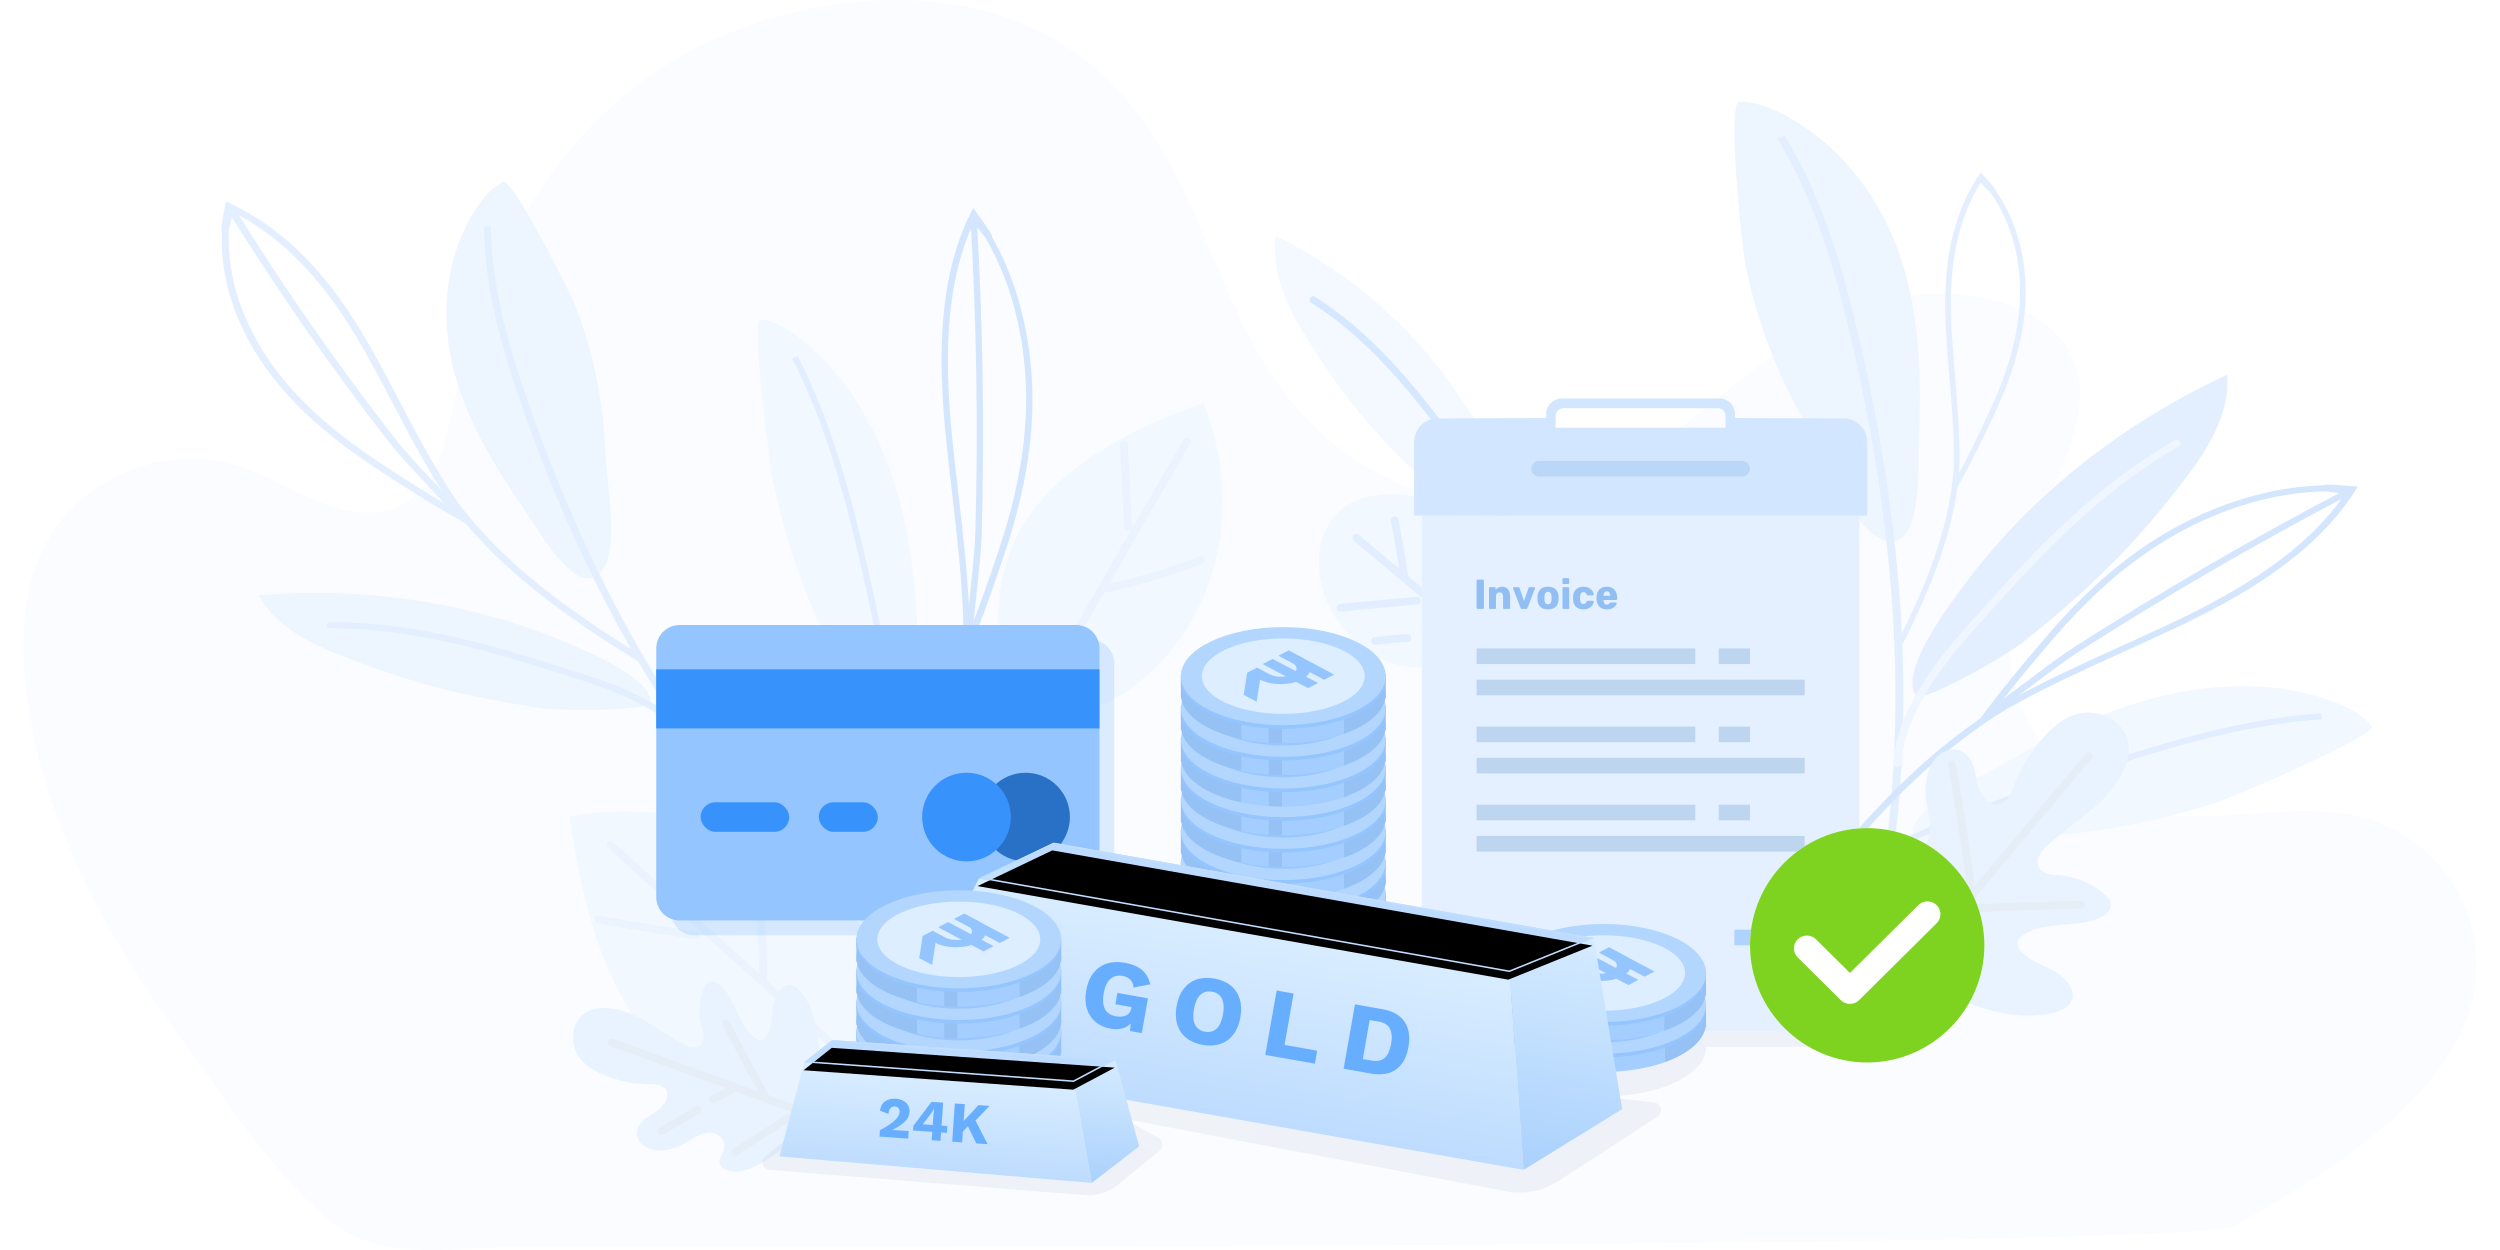 <svg xmlns="http://www.w3.org/2000/svg" xmlns:xlink="http://www.w3.org/1999/xlink" width="320" height="160" viewBox="0 0 320 160">
  <defs>
    <radialGradient id="ils_gold_purchase_success-a" cx="38.638%" cy="23.087%" r="62.436%" fx="38.638%" fy="23.087%" gradientTransform="matrix(0 1 -.18 0 .428 -.156)">
      <stop offset="0%" stop-color="#98C7FF"/>
      <stop offset="54.417%" stop-color="#153D6C"/>
      <stop offset="100%" stop-color="#083160"/>
    </radialGradient>
    <linearGradient id="ils_gold_purchase_success-b" x1="50%" x2="50%" y1=".295%" y2="99.705%">
      <stop offset="0%" stop-color="#D9EDFF"/>
      <stop offset="99.926%" stop-color="#BEDCFF"/>
    </linearGradient>
    <linearGradient id="ils_gold_purchase_success-c" x1="50%" x2="50%" y1=".298%" y2="100%">
      <stop offset="0%" stop-color="#D5EBFF"/>
      <stop offset="100%" stop-color="#AAD1FD"/>
    </linearGradient>
    <linearGradient id="ils_gold_purchase_success-d" x1="50%" x2="50%" y1="76.868%" y2="17.026%">
      <stop offset=".016%" stop-color="#C0E0FD"/>
      <stop offset="100%" stop-color="#BDDBFF"/>
    </linearGradient>
    <polygon id="ils_gold_purchase_success-e" points="16.013 0 86.224 0 76.37 6.159 7.391 6.159"/>
    <filter id="ils_gold_purchase_success-f" width="103.8%" height="148.7%" x="-1.9%" y="-24.4%" filterUnits="objectBoundingBox">
      <feGaussianBlur in="SourceAlpha" result="shadowBlurInner1" stdDeviation="1"/>
      <feOffset dy="1" in="shadowBlurInner1" result="shadowOffsetInner1"/>
      <feComposite in="shadowOffsetInner1" in2="SourceAlpha" k2="-1" k3="1" operator="arithmetic" result="shadowInnerInner1"/>
      <feColorMatrix in="shadowInnerInner1" values="0 0 0 0 1   0 0 0 0 0.971   0 0 0 0 0.829  0 0 0 0.401 0"/>
    </filter>
    <linearGradient id="ils_gold_purchase_success-g" x1="50%" x2="50%" y1=".295%" y2="99.705%">
      <stop offset="0%" stop-color="#D9EDFF"/>
      <stop offset="99.926%" stop-color="#BEDCFF"/>
    </linearGradient>
    <linearGradient id="ils_gold_purchase_success-h" x1="50%" x2="50%" y1=".298%" y2="100%">
      <stop offset="0%" stop-color="#D5EBFF"/>
      <stop offset="100%" stop-color="#AAD1FD"/>
    </linearGradient>
    <linearGradient id="ils_gold_purchase_success-i" x1="50%" x2="50%" y1="76.868%" y2="17.026%">
      <stop offset=".016%" stop-color="#C0E0FD"/>
      <stop offset="100%" stop-color="#BDDBFF"/>
    </linearGradient>
    <polygon id="ils_gold_purchase_success-j" points="6.159 0 42.475 0 37.378 3.186 2.758 3.112"/>
    <filter id="ils_gold_purchase_success-k" width="107.6%" height="194.2%" x="-3.8%" y="-47.1%" filterUnits="objectBoundingBox">
      <feGaussianBlur in="SourceAlpha" result="shadowBlurInner1" stdDeviation="1"/>
      <feOffset dy="1" in="shadowBlurInner1" result="shadowOffsetInner1"/>
      <feComposite in="shadowOffsetInner1" in2="SourceAlpha" k2="-1" k3="1" operator="arithmetic" result="shadowInnerInner1"/>
      <feColorMatrix in="shadowInnerInner1" values="0 0 0 0 1   0 0 0 0 0.971   0 0 0 0 0.829  0 0 0 0.401 0"/>
    </filter>
  </defs>
  <g fill="none" fill-rule="evenodd">
    <polygon points="320 0 0 0 0 160 320 160"/>
    <path fill="#FAFCFF" fill-rule="nonzero" d="M286.153,156.902 C280.95,159.878 90.791,159.571 67.26,159.571 C57.514,159.571 48.735,161.818 41.916,156.024 C34.806,149.981 29.24,141.241 23.994,134.105 C13.158,119.365 4.408,103.224 3.131,85.942 C2.643,79.315 3.379,72.336 7.75,66.699 C12.121,61.062 20.929,57.235 28.843,59.183 C36.369,61.035 43.236,67.604 50.428,65.035 C55.267,63.305 56.606,58.416 57.495,54.229 C60.823,38.533 66.944,22.412 81.089,11.242 C95.238,0.075 119.296,-4.277 135.257,5.191 C144.061,10.414 149.043,18.766 152.744,27.033 C156.446,35.301 159.286,43.952 165.225,51.33 C171.164,58.708 181.125,64.77 192.061,64.345 C201.662,63.969 209.868,58.811 216.749,53.427 C223.63,48.04 230.224,42.015 239.109,39.07 C247.994,36.121 260.087,37.533 264.496,44.385 C268.331,50.348 265.012,57.504 262.167,63.812 C258.858,71.155 256.218,78.978 257.634,86.701 C259.049,94.424 265.423,102.013 274.858,103.934 C283.484,105.69 292.814,102.55 301.407,104.406 C314.164,107.163 319.697,120.304 315.742,130.412 C311.788,140.521 301.225,147.975 290.6,154.272 C290.6,154.272 290.6,154.272 290.595,154.272 C288.897,155.284 287.458,156.155 286.153,156.902 Z"/>
    <g transform="translate(153 13)">
      <g fill-rule="nonzero" transform="translate(69)">
        <path fill="#EDF5FF" d="M0.649,-1.0658141e-14 C2.797,0.022 4.82,0.85 6.627,1.838 C14.246,6.001 19.134,13.134 21.481,20.588 C23.834,28.043 23.892,35.873 23.604,43.587 C23.488,46.766 24.196,58.674 18.558,55.888 C14.796,54.028 11.055,44.597 9.184,41.342 C5.485,34.911 2.865,28.025 1.419,20.968 C1.068,19.269 -1.043,-0.018 0.649,-1.0658141e-14 Z"/>
        <path fill="#E3EFFF" d="M30.064 61.022C38.306 50.178 49.765 41.131 63.073 34.965 63.429 39.334 61.208 43.569 58.457 47.271 51.939 56.036 45.83 62.158 37.011 69.152 34.502 71.142 23.944 77.058 23.231 76.043 20.978 72.836 27.973 63.768 30.064 61.022zM16.19 115.9L15.194 115.685C17.248 108.705 18.736 101.344 19.616 93.814 20.449 86.695 20.764 79.218 20.549 71.593 20.35 64.438 19.679 56.944 18.558 49.319 17.489 42.057 16.032 34.683 14.23 27.399 12.794 21.603 10.657 14.05 6.821 7.007 6.397 6.229 5.951 5.456 5.496 4.709L6.407 4.306C6.868 5.067 7.324 5.849 7.754 6.641 11.636 13.764 13.79 21.38 15.236 27.22 17.044 34.527 18.505 41.927 19.574 49.212 20.701 56.868 21.371 64.394 21.576 71.575 21.791 79.236 21.476 86.748 20.638 93.903 19.752 101.474 18.254 108.875 16.19 115.9z"/>
        <path fill="#EFF6FF" d="M20.858,85.196 C20.853,85.196 20.842,85.196 20.837,85.196 C20.554,85.188 20.334,84.982 20.344,84.74 C20.565,79.92 23.483,74.299 29.026,68.029 C36.949,59.072 45.138,49.811 56.324,43.39 C56.56,43.256 56.88,43.309 57.037,43.51 C57.194,43.712 57.131,43.984 56.896,44.119 C45.851,50.455 37.714,59.658 29.844,68.557 C24.431,74.679 21.581,80.134 21.371,84.772 C21.361,85.013 21.13,85.196 20.858,85.196 Z"/>
        <path fill="#E3EFFF" d="M20.942,70.194 C20.895,70.194 20.848,70.185 20.8,70.167 C20.617,70.1 20.533,69.921 20.612,69.764 C24.012,63.021 27.559,55.025 28.073,46.851 C28.183,42.974 27.842,38.967 27.512,35.086 C27.35,33.172 27.182,31.195 27.072,29.263 C26.779,23.419 26.993,15.893 31.274,9.476 L31.541,9.073 L31.871,9.44 C33.223,10.934 33.559,11.354 33.548,11.56 C36.498,15.866 37.232,20.552 37.284,23.942 C37.357,28.928 36.037,34.133 33.129,40.322 C31.714,43.332 30.305,46.279 28.586,49.275 C28.576,49.293 28.56,49.31 28.55,49.328 C27.565,56.738 24.358,63.884 21.272,70.006 C21.214,70.127 21.083,70.194 20.942,70.194 Z M31.541,10.348 C27.701,16.505 27.512,23.651 27.79,29.241 C27.9,31.164 28.068,33.136 28.23,35.045 C28.56,38.94 28.901,42.965 28.791,46.878 C28.775,47.11 28.759,47.347 28.738,47.58 C30.095,45.089 31.279,42.616 32.458,40.099 C35.335,33.986 36.639,28.856 36.561,23.955 C36.508,20.584 35.77,15.897 32.762,11.64 C32.5,11.408 31.908,10.853 31.541,10.348 Z"/>
      </g>
      <g fill-rule="nonzero" transform="translate(75.835 49.031)">
        <path fill="#F2F8FF" d="M74.753,30.928 C73.726,29.569 72.054,28.67 70.341,27.977 C63.126,25.075 54.591,25.298 46.962,27.293 C39.333,29.287 32.448,32.923 25.831,36.724 C23.101,38.289 12.344,43.422 17.427,45.712 C20.817,47.241 30.829,45.202 34.56,44.871 C41.927,44.214 49.184,42.658 56.042,40.27 C57.682,39.693 75.559,31.997 74.753,30.928 Z"/>
        <path fill="#E2EEFF" d="M68.287,29.269 C67.407,29.332 66.506,29.408 65.61,29.506 C57.551,30.369 49.875,32.565 44.08,34.385 C36.834,36.657 29.672,39.197 22.792,41.929 C15.561,44.8 8.656,47.899 2.274,51.141 C1.509,51.53 0.754,51.919 -7.531753e-13,52.317 C0.524,52.344 1.048,52.375 1.572,52.406 C1.96,52.205 2.342,52.004 2.735,51.807 C9.091,48.583 15.97,45.493 23.169,42.635 C30.028,39.912 37.169,37.381 44.389,35.114 C50.137,33.312 57.75,31.129 65.72,30.275 C66.6,30.181 67.485,30.101 68.355,30.043 L68.287,29.269 Z"/>
        <path fill="#D3E6FD" d="M3.715,50.376 C9.295,43.472 16.08,35.771 24.678,29.918 C24.689,29.895 24.704,29.868 24.72,29.846 C27.314,26.282 30.054,23.022 32.862,19.722 C38.647,12.934 44.264,8.247 50.546,4.983 C54.811,2.765 61.161,0.292 68.517,0.095 C68.764,-0.057 69.518,-0.03 72.285,0.198 L72.966,0.256 L72.636,0.766 C67.485,8.954 58.227,14.186 50.729,17.83 C48.246,19.02 45.663,20.191 43.163,21.323 C38.097,23.617 32.862,25.991 28.094,28.688 C18.228,34.622 10.61,43.203 4.464,50.81 C4.323,50.984 4.04,51.029 3.835,50.908 C3.783,50.877 3.741,50.837 3.71,50.796 C3.61,50.676 3.61,50.51 3.715,50.376 Z M68.942,0.86 C61.612,0.967 55.261,3.431 51.012,5.64 C44.84,8.851 39.302,13.47 33.591,20.178 C31.238,22.937 28.938,25.669 26.732,28.572 C27.01,28.397 27.293,28.227 27.576,28.057 C32.391,25.339 37.646,22.955 42.734,20.648 C45.228,19.516 47.806,18.349 50.279,17.164 C57.446,13.676 66.254,8.721 71.378,1.106 C70.498,1.115 69.413,0.945 68.942,0.86 Z"/>
        <path fill="#D3E6FD" d="M25.307,29.064 L25.868,29.672 C27.272,28.724 29.069,27.369 30.971,25.929 C33.224,24.23 35.55,22.468 37.258,21.381 C42.833,17.817 48.576,14.32 54.334,10.98 C60.092,7.644 66.018,4.375 71.955,1.262 L71.483,0.605 C65.536,3.722 59.595,6.995 53.826,10.34 C48.057,13.685 42.299,17.191 36.713,20.759 C34.979,21.868 32.637,23.639 30.368,25.347 C28.482,26.783 26.69,28.133 25.307,29.064 Z"/>
      </g>
      <g fill-rule="nonzero" transform="rotate(-60 29.293 15.808)">
        <path fill="#F3F9FF" d="M11.239,33.27 C16.866,22.931 19.413,11.381 18.574,-2.48689958e-14 C14.582,1.82 11.915,5.223 9.966,8.716 C5.35,16.984 2.85,23.75 0.865,32.653 C0.299,35.188 0.068,44.691 1.289,44.673 C5.156,44.602 9.814,35.891 11.239,33.27 Z"/>
        <path fill="#D5E8FF" d="M1.085,45.013 C2.725,42.858 4.228,40.255 5.585,37.214 C9.714,27.962 13.984,18.397 14.356,8.25 C14.367,8.036 14.168,7.857 13.916,7.852 C13.665,7.844 13.455,8.013 13.45,8.228 C13.078,18.24 8.839,27.747 4.737,36.941 C3.311,40.134 1.729,42.826 6.30606678e-14,45.009 C0.367,45.013 0.728,45.009 1.085,45.013 Z"/>
      </g>
      <g transform="rotate(40 -42.226 181.434)">
        <path fill="#E8F3FF" fill-rule="nonzero" d="M5.968,38.31 C3.51,36.57 0.917,34.308 1.247,31.602 C1.294,31.204 1.43,30.784 1.802,30.542 C2.463,30.109 3.416,30.475 4.244,30.404 C5.994,30.256 6.612,28.177 5.853,26.822 C5.093,25.467 3.547,24.586 2.389,23.459 C1.378,22.475 0.65,21.286 0.283,20.016 C-0.194,18.357 0.456,16.085 2.442,15.902 C3.883,15.772 5.03,16.836 6.104,17.672 C7.178,18.509 8.928,19.166 9.971,18.303 C10.867,17.561 10.49,16.295 10.133,15.271 C9.253,12.771 8.865,10.146 8.986,7.535 C9.07,5.715 9.436,3.828 10.694,2.357 C11.946,0.885 14.288,-0.036 16.284,0.608 C18.145,1.212 19.171,2.933 19.601,4.593 C20.775,9.113 18.815,13.746 18.218,18.348 C18.076,19.434 18.323,20.892 19.591,21.071 C20.481,21.196 21.225,20.561 21.912,20.06 C23.578,18.84 25.794,18.173 27.995,18.24 C28.372,18.254 28.765,18.29 29.079,18.468 C29.797,18.871 29.771,19.779 29.514,20.476 C28.32,23.705 24.065,25.677 23.237,28.986 C23.127,29.429 23.101,29.939 23.442,30.287 C23.688,30.538 24.081,30.65 24.458,30.699 C26.025,30.909 27.55,30.265 29.09,29.948 C30.63,29.63 32.611,29.818 33.282,31.043 C33.785,31.964 33.303,33.06 32.69,33.932 C30.793,36.611 27.675,38.533 24.322,39.799 C21.314,40.93 17.249,42.267 13.916,42.29 C10.772,42.303 8.226,39.911 5.968,38.31 Z"/>
        <line x1="14.954" x2="14.954" y1="6.006" y2="46.614" stroke="#E5EDF7" stroke-linecap="round"/>
        <path stroke="#E5EDF7" stroke-linecap="round" d="M2.211 18.048C6.45 21.585 10.589 25.212 14.624 28.924M3.275 32.076C7.131 34.679 10.914 37.362 14.624 40.116M15.404 31.124C19.02 27.756 22.698 24.438 26.439 21.174"/>
      </g>
      <g transform="rotate(-50 71.27 19.181)">
        <path fill="#F2F8FF" fill-rule="nonzero" d="M18.831,5.205 C18.192,4.195 17.385,3.229 16.447,2.433 C15.242,1.225 13.607,0.313 11.773,0.089 C7.812,-0.398 4.239,2.375 2.452,5.433 C0.655,8.505 0.01,12.056 0.629,15.45 C1.069,17.865 2.206,20.275 4.333,21.912 C4.475,22.019 4.616,22.122 4.768,22.22 C6.188,24 8.378,24.809 10.903,24.769 C12.795,24.738 15.205,23.839 16.657,22.815 C18.443,21.55 19.774,20.029 20.424,18.106 C21.77,14.126 21.136,8.872 18.831,5.205 Z"/>
        <line x1="10.626" x2="10.626" y1="3.908" y2="28.606" stroke="#E2EEFF" stroke-linecap="round"/>
        <path stroke="#E2EEFF" stroke-linecap="round" d="M2.468 8.139C4.789 10.437 7.11 12.736 9.431 15.034M2.049 14.261C3.065 15.213 4.045 16.192 4.999 17.194M6.686 19.162C7.875 20.373 9.106 21.554 10.38 22.703M10.704 11.908C12.355 10.062 13.948 8.174 15.488 6.256M10.883 19.917C12.36 18.509 13.869 17.127 15.404 15.763"/>
      </g>
    </g>
    <g transform="translate(16 10)">
      <g fill-rule="nonzero" transform="rotate(-20 57.85 8.958)">
        <path fill="#EDF5FF" d="M47.397 9.771C45.542 10.088 43.944 11.09 42.566 12.204 36.766 16.877 33.895 23.741 33.287 30.533 32.679 37.322 34.136 44.119 35.865 50.768 36.577 53.509 38.249 63.929 42.603 60.727 45.505 58.589 46.936 49.892 47.937 46.806 49.912 40.711 50.86 34.379 50.755 28.06 50.734 26.536 48.864 9.52 47.397 9.771zM33.617 66.782C24.39 58.536 12.722 52.298-1.17239551e-13 48.81.529 52.646 3.269 56.009 6.366 58.831 13.701 65.516 20.167 69.97 29.158 74.795 31.715 76.168 42 79.821 42.425 78.842 43.761 75.752 35.959 68.874 33.617 66.782z"/>
        <path fill="#E3EFFF" d="M56.184,112.412 L57.006,112.09 C53.883,106.326 51.18,100.155 48.974,93.747 C46.883,87.692 45.181,81.257 43.897,74.616 C42.697,68.387 41.838,61.796 41.345,55.03 C40.879,48.586 40.722,41.99 40.884,35.425 C41.015,30.202 41.419,23.356 43.389,16.711 C43.609,15.978 43.844,15.244 44.096,14.533 L43.231,14.31 C42.975,15.034 42.734,15.776 42.514,16.523 C40.517,23.24 40.109,30.144 39.978,35.408 C39.815,41.995 39.967,48.613 40.439,55.079 C40.931,61.872 41.796,68.49 43.001,74.746 C44.285,81.418 46.003,87.884 48.099,93.97 C50.321,100.405 53.04,106.612 56.184,112.412 Z"/>
        <path fill="#E3EFFF" d="M46.239 86.453C46.244 86.453 46.249 86.453 46.255 86.449 46.496 86.399 46.653 86.194 46.595 85.988 45.479 81.838 41.869 77.375 35.865 72.716 27.277 66.057 18.401 59.175 7.472 55.177 7.241 55.092 6.974 55.186 6.88 55.379 6.78 55.575 6.885 55.803 7.115 55.884 17.904 59.832 26.727 66.67 35.257 73.284 41.125 77.831 44.641 82.16 45.715 86.153 45.767 86.364 45.998 86.489 46.239 86.453zM42.692 73.315C37.196 66.361 31.27 58.16 28.021 49.194 28 49.176 27.979 49.158 27.958 49.136 25.014 45.773 22.462 42.406 19.889 38.972 14.592 31.897 11.532 25.722 10.259 19.542 9.394 15.338 9.017 9.395 11.485 3.479 11.412 3.229 11.716 2.638 12.973.523L13.282-7.10542736e-15 13.722.447C20.775 7.526 23.101 16.796 24.343 24.081 24.736 26.491 25.071 28.973 25.391 31.37 26.046 36.23 26.727 41.261 27.922 46.033 30.798 56.04 37.374 65.221 43.431 72.881 43.572 73.06 43.514 73.297 43.31 73.418 43.258 73.449 43.2 73.467 43.142 73.476 42.98 73.507 42.797 73.449 42.692 73.315zM12.481 3.416C9.924 9.283 10.296 15.226 11.155 19.408 12.407 25.485 15.425 31.571 20.654 38.556 22.808 41.431 24.945 44.257 27.308 47.066 27.219 46.779 27.136 46.493 27.052 46.207 25.841 41.386 25.16 36.342 24.5 31.459 24.175 29.062 23.845 26.589 23.452 24.188 22.263 17.216 20.073 8.411 13.633 1.565 13.324 2.272 12.743 3.072 12.481 3.416z"/>
        <path fill="#E3EFFF" d="M27.324,48.38 L28.189,48.157 C27.67,46.699 26.842,44.772 25.967,42.732 C24.935,40.322 23.866,37.831 23.3,36.078 C21.445,30.35 19.727,24.505 18.186,18.714 C16.646,12.923 15.247,7.016 14.021,1.167 L13.13,1.301 C14.356,7.164 15.766,13.08 17.306,18.884 C18.847,24.689 20.57,30.542 22.43,36.284 C23.007,38.068 24.081,40.577 25.124,43.001 C25.988,45.026 26.811,46.94 27.324,48.38 Z"/>
      </g>
      <g transform="rotate(30 -1.592 255.474)">
        <path fill="#F2F8FF" fill-rule="nonzero" d="M0.639,21.585 C2.148,13.867 6.974,6.869 12.36,0.438 C23.693,9.337 27.979,23.861 22.881,36.074 C21.99,38.202 20.806,40.304 18.899,41.914 C13.67,46.319 8.31,44.168 5.051,39.83 C0.896,34.312 -0.618,28.034 0.639,21.585 Z"/>
        <line x1="13.01" x2="13.01" y1="5.751" y2="52.202" stroke="#EAF3FE" stroke-linecap="round"/>
        <path stroke="#EAF3FE" stroke-linecap="round" d="M6.24 10.102C8.106 13.08 10.013 16.04 11.962 18.983M13.314 27.358C16.536 24.438 19.496 21.304 22.153 17.99"/>
      </g>
      <g fill-rule="nonzero" transform="scale(-1 1) rotate(-59 -3.342 168.862)">
        <path fill="#F2F8FF" d="M74.753,30.928 C73.726,29.569 72.054,28.67 70.341,27.977 C63.126,25.075 54.591,25.298 46.962,27.293 C39.333,29.287 32.448,32.923 25.831,36.724 C23.101,38.289 12.344,43.422 17.427,45.712 C20.817,47.241 30.829,45.202 34.56,44.871 C41.927,44.214 49.184,42.658 56.042,40.27 C57.682,39.693 75.559,31.997 74.753,30.928 Z"/>
        <path fill="#E2EEFF" d="M68.287,29.269 C67.407,29.332 66.506,29.408 65.61,29.506 C57.551,30.369 49.875,32.565 44.08,34.385 C36.834,36.657 29.672,39.197 22.792,41.929 C15.561,44.8 8.656,47.899 2.274,51.141 C1.509,51.53 0.754,51.919 -7.531753e-13,52.317 C0.524,52.344 1.048,52.375 1.572,52.406 C1.96,52.205 2.342,52.004 2.735,51.807 C9.091,48.583 15.97,45.493 23.169,42.635 C30.028,39.912 37.169,37.381 44.389,35.114 C50.137,33.312 57.75,31.129 65.72,30.275 C66.6,30.181 67.485,30.101 68.355,30.043 L68.287,29.269 Z"/>
        <path fill="#D3E6FD" d="M3.715,50.376 C9.295,43.472 16.08,35.771 24.678,29.918 C24.689,29.895 24.704,29.868 24.72,29.846 C27.314,26.282 30.054,23.022 32.862,19.722 C38.647,12.934 44.264,8.247 50.546,4.983 C54.811,2.765 61.161,0.292 68.517,0.095 C68.764,-0.057 69.518,-0.03 72.285,0.198 L72.966,0.256 L72.636,0.766 C67.485,8.954 58.227,14.186 50.729,17.83 C48.246,19.02 45.663,20.191 43.163,21.323 C38.097,23.617 32.862,25.991 28.094,28.688 C18.228,34.622 10.61,43.203 4.464,50.81 C4.323,50.984 4.04,51.029 3.835,50.908 C3.783,50.877 3.741,50.837 3.71,50.796 C3.61,50.676 3.61,50.51 3.715,50.376 Z M68.942,0.86 C61.612,0.967 55.261,3.431 51.012,5.64 C44.84,8.851 39.302,13.47 33.591,20.178 C31.238,22.937 28.938,25.669 26.732,28.572 C27.01,28.397 27.293,28.227 27.576,28.057 C32.391,25.339 37.646,22.955 42.734,20.648 C45.228,19.516 47.806,18.349 50.279,17.164 C57.446,13.676 66.254,8.721 71.378,1.106 C70.498,1.115 69.413,0.945 68.942,0.86 Z"/>
        <path fill="#D3E6FD" d="M25.307,29.064 L25.868,29.672 C27.272,28.724 29.069,27.369 30.971,25.929 C33.224,24.23 35.55,22.468 37.258,21.381 C42.833,17.817 48.576,14.32 54.334,10.98 C60.092,7.644 66.018,4.375 71.955,1.262 L71.483,0.605 C65.536,3.722 59.595,6.995 53.826,10.34 C48.057,13.685 42.299,17.191 36.713,20.759 C34.979,21.868 32.637,23.639 30.368,25.347 C28.482,26.783 26.69,28.133 25.307,29.064 Z"/>
      </g>
    </g>
    <g transform="translate(62 92)">
      <g transform="rotate(-48 26.246 10.786)">
        <path fill="#F2F8FF" fill-rule="nonzero" d="M0.654,25.902 C2.465,16.64 8.255,8.242 14.719,0.526 C28.319,11.205 33.462,28.634 27.344,43.289 C26.275,45.843 24.854,48.365 22.566,50.297 C16.291,55.583 9.859,53.001 5.948,47.796 C0.968,41.174 -0.855,33.64 0.654,25.902 Z"/>
        <line x1="15.499" x2="15.499" y1="6.901" y2="59.701" stroke="#EAF3FE" stroke-linecap="round"/>
        <path stroke="#EAF3FE" stroke-linecap="round" d="M7.375 12.122C9.614 15.696 11.902 19.248 14.241 22.779M15.863 32.83C19.73 29.326 23.282 25.564 26.47 21.588"/>
      </g>
      <g transform="rotate(-70 39.78 20.003)">
        <path fill="#E8F3FF" fill-rule="nonzero" d="M5.014,29.59 C3.107,28.239 1.09,26.482 1.347,24.376 C1.383,24.067 1.488,23.741 1.776,23.548 C2.29,23.213 3.028,23.495 3.678,23.441 C5.035,23.325 5.517,21.711 4.925,20.66 C4.333,19.609 3.133,18.92 2.232,18.044 C1.446,17.279 0.88,16.353 0.597,15.37 C0.225,14.082 0.734,12.315 2.274,12.172 C3.395,12.069 4.286,12.901 5.119,13.55 C5.952,14.198 7.314,14.708 8.127,14.037 C8.823,13.46 8.53,12.476 8.252,11.68 C7.571,9.735 7.267,7.696 7.362,5.67 C7.43,4.257 7.713,2.79 8.687,1.646 C9.662,0.501 11.48,-0.215 13.031,0.286 C14.477,0.756 15.273,2.093 15.609,3.385 C16.52,6.9 15.001,10.495 14.534,14.073 C14.424,14.918 14.618,16.049 15.598,16.188 C16.29,16.286 16.871,15.79 17.401,15.401 C18.695,14.448 20.418,13.934 22.127,13.988 C22.42,13.997 22.724,14.024 22.97,14.162 C23.526,14.475 23.51,15.182 23.305,15.723 C22.378,18.231 19.072,19.765 18.427,22.337 C18.338,22.681 18.323,23.079 18.585,23.347 C18.779,23.544 19.082,23.629 19.376,23.669 C20.591,23.83 21.776,23.329 22.975,23.088 C24.17,22.842 25.71,22.985 26.229,23.937 C26.622,24.653 26.245,25.503 25.768,26.182 C24.296,28.266 21.87,29.76 19.266,30.739 C16.929,31.62 13.77,32.657 11.176,32.675 C8.75,32.693 6.769,30.833 5.014,29.59 Z"/>
        <line x1="11.616" x2="11.616" y1="5.311" y2="32.311" stroke="#E5EDF7" stroke-linecap="round"/>
        <path stroke="#E5EDF7" stroke-linecap="round" d="M3.128 15.159C4.496 16.286 5.868 17.409 7.236 18.536M9.174 19.917C9.85 20.539 10.526 21.156 11.202 21.778M3.83 24.939C6.319 26.777 8.776 28.646 11.202 30.551M11.826 26.071C14.147 23.423 16.505 20.803 18.899 18.205"/>
      </g>
    </g>
    <g transform="translate(84 51)">
      <path fill="url(#ils_gold_purchase_success-a)" fill-opacity=".4" d="M121.26,76.79 C122.426,76.79 123.557,76.863 124.634,77 L154,77 L154,81 C154,82.105 153.105,83 152,83 L152,83 L134.369,83 C134.37,83.022 134.37,83.045 134.37,83.067 C134.37,86.534 128.5,89.344 121.26,89.344 L121.208,89.344 L121.208,89.344 L122.359,89.51 L127.721,90.106 C128.019,90.139 128.286,90.304 128.449,90.555 C128.729,90.985 128.636,91.55 128.25,91.869 L128.156,91.938 L115.439,100.204 C113.587,101.408 111.36,101.887 109.184,101.556 L108.858,101.5 L59.944,92.224 L64.279,94.64 C64.389,94.701 64.486,94.783 64.566,94.88 C64.889,95.275 64.86,95.842 64.518,96.202 L64.425,96.287 L59.1,100.644 C57.976,101.564 56.558,102.043 55.112,101.997 L54.822,101.981 L14.518,98.757 C14.243,98.735 13.989,98.6 13.817,98.385 C13.499,97.987 13.534,97.42 13.88,97.064 L13.973,96.979 L16.525,94.937 L47.28,78.655 L114.045,88.309 C110.493,87.186 108.15,85.258 108.15,83.067 L108.151,83 L100,83 C98.946,83 98.082,82.184 98.005,81.149 L98,81 L98,77 L117.886,77 C118.963,76.863 120.093,76.79 121.26,76.79 Z" opacity=".12"/>
      <g transform="translate(0 29)">
        <path fill="#68AEFF" d="M4.891,1.891 L55.622,1.891 C57.279,1.891 58.622,3.234 58.622,4.891 L58.622,36.712 C58.622,38.368 57.279,39.712 55.622,39.712 L4.891,39.712 C3.234,39.712 1.891,38.368 1.891,36.712 L1.891,4.891 C1.891,3.234 3.234,1.891 4.891,1.891 Z" opacity=".2"/>
        <path fill="#94C5FF" d="M3,0 L53.731,0 C55.388,4.11038738e-15 56.731,1.343 56.731,3 L56.731,34.821 C56.731,36.477 55.388,37.821 53.731,37.821 L3,37.821 C1.343,37.821 2.02906125e-16,36.477 0,34.821 L0,3 C-2.02906125e-16,1.343 1.343,-1.39730022e-16 3,0 Z"/>
        <rect width="56.731" height="7.564" y="5.673" fill="#3792FC"/>
        <rect width="7.564" height="3.782" x="20.801" y="22.692" fill="#3792FC" rx="1.891"/>
        <rect width="11.346" height="3.782" x="5.673" y="22.692" fill="#3792FC" rx="1.891"/>
        <circle cx="47.276" cy="24.583" r="5.673" fill="#2871C6"/>
        <circle cx="39.712" cy="24.583" r="5.673" fill="#3792FC"/>
      </g>
      <g transform="translate(97)">
        <path fill="#E4F0FF" fill-rule="nonzero" d="M57,15 L1,15 L1,79 C1,80.105 1.895,81 3,81 L55,81 C56.105,81 57,80.105 57,79 L57,15 L57,15 Z"/>
        <path fill="#D2E7FF" fill-rule="nonzero" d="M39.083,0 C40.188,-2.02906125e-16 41.083,0.895 41.083,2 L41.083,2 L41.083,2.5 L55.013,2.561 C56.665,2.569 58,3.91 58,5.561 L58,5.561 L58,15 L0,15 L0,5.561 C6.85903016e-16,3.91 1.335,2.569 2.987,2.561 L2.987,2.561 L16.917,2.5 L16.917,2 C16.917,0.895 17.812,2.02906125e-16 18.917,0 L18.917,0 Z M38.875,1.25 L19.125,1.25 C18.573,1.25 18.125,1.698 18.125,2.25 L18.125,2.25 L18.125,3.75 L39.875,3.75 L39.875,2.25 C39.875,1.698 39.427,1.25 38.875,1.25 L38.875,1.25 Z"/>
        <path fill="#BBD7F7" fill-rule="nonzero" d="M16,8 L42,8 C42.552,8 43,8.448 43,9 C43,9.552 42.552,10 42,10 L16,10 C15.448,10 15,9.552 15,9 C15,8.448 15.448,8 16,8 Z"/>
        <rect width="10" height="2" x="41" y="68" fill="#AED3FF" fill-rule="nonzero"/>
        <path fill="#BED5EF" fill-rule="nonzero" d="M50 56L50 58 8 58 8 56 50 56zM36 52L36 54 8 54 8 52 36 52zM43 52L43 54 39 54 39 52 43 52zM50 46L50 48 8 48 8 46 50 46zM36 42L36 44 8 44 8 42 36 42zM43 42L43 44 39 44 39 42 43 42zM50 36L50 38 8 38 8 36 50 36zM36 32L36 34 8 34 8 32 36 32zM43 32L43 34 39 34 39 32 43 32z"/>
        <path fill="#91BFF3" fill-rule="nonzero" d="M8.809,26.946 C8.846,26.946 8.878,26.934 8.903,26.909 C8.928,26.884 8.941,26.851 8.941,26.812 L8.941,26.812 L8.941,23.322 C8.941,23.283 8.928,23.251 8.903,23.226 C8.878,23.2 8.846,23.188 8.809,23.188 L8.809,23.188 L8.127,23.188 C8.093,23.188 8.064,23.2 8.038,23.226 C8.013,23.251 8,23.283 8,23.322 L8,23.322 L8,26.812 C8,26.848 8.013,26.879 8.038,26.906 C8.064,26.933 8.093,26.946 8.127,26.946 L8.127,26.946 L8.809,26.946 Z M10.356,26.946 C10.393,26.946 10.423,26.933 10.447,26.906 C10.471,26.879 10.483,26.848 10.483,26.812 L10.483,26.812 L10.483,25.346 C10.483,25.178 10.523,25.048 10.605,24.957 C10.686,24.866 10.798,24.82 10.941,24.82 C11.086,24.82 11.198,24.866 11.276,24.957 C11.354,25.048 11.393,25.178 11.393,25.346 L11.393,25.346 L11.393,26.812 C11.393,26.848 11.406,26.879 11.432,26.906 C11.457,26.933 11.487,26.946 11.521,26.946 L11.521,26.946 L12.162,26.946 C12.199,26.946 12.23,26.933 12.253,26.906 C12.277,26.879 12.289,26.848 12.289,26.812 L12.289,26.812 L12.289,25.314 C12.289,24.931 12.196,24.633 12.009,24.42 C11.822,24.207 11.58,24.101 11.282,24.101 C11.098,24.101 10.935,24.136 10.791,24.208 C10.646,24.28 10.529,24.374 10.437,24.493 L10.437,24.493 L10.437,24.289 C10.437,24.249 10.424,24.217 10.399,24.192 C10.373,24.167 10.342,24.154 10.305,24.154 L10.305,24.154 L9.72,24.154 C9.682,24.154 9.652,24.167 9.628,24.192 C9.604,24.217 9.592,24.249 9.592,24.289 L9.592,24.289 L9.592,26.812 C9.592,26.851 9.604,26.884 9.628,26.909 C9.652,26.934 9.682,26.946 9.72,26.946 L9.72,26.946 L10.356,26.946 Z M14.344,26.946 C14.392,26.946 14.429,26.935 14.456,26.911 C14.483,26.888 14.505,26.855 14.522,26.812 L14.522,26.812 L15.484,24.321 L15.494,24.272 C15.494,24.24 15.482,24.213 15.458,24.189 C15.435,24.166 15.408,24.154 15.377,24.154 L15.377,24.154 L14.802,24.154 C14.728,24.154 14.678,24.192 14.655,24.267 L14.655,24.267 L14.075,25.915 L13.5,24.267 C13.476,24.192 13.427,24.154 13.352,24.154 L13.352,24.154 L12.777,24.154 C12.743,24.154 12.715,24.166 12.693,24.189 C12.671,24.213 12.66,24.24 12.66,24.272 L12.66,24.272 L12.67,24.321 L13.632,26.812 C13.649,26.855 13.67,26.888 13.696,26.911 C13.721,26.935 13.757,26.946 13.805,26.946 L13.805,26.946 L14.344,26.946 Z M17.142,27 C17.566,27 17.892,26.894 18.119,26.683 C18.347,26.472 18.47,26.175 18.491,25.792 C18.494,25.745 18.496,25.665 18.496,25.55 C18.496,25.436 18.494,25.355 18.491,25.309 C18.47,24.929 18.343,24.633 18.109,24.42 C17.875,24.207 17.553,24.101 17.142,24.101 C16.735,24.101 16.415,24.207 16.181,24.42 C15.947,24.633 15.82,24.929 15.799,25.309 C15.796,25.355 15.794,25.436 15.794,25.55 L15.795,25.63 C15.795,25.703 15.797,25.757 15.799,25.792 C15.82,26.175 15.943,26.472 16.171,26.683 C16.398,26.894 16.722,27 17.142,27 Z M17.142,26.345 C16.997,26.345 16.887,26.298 16.814,26.203 C16.741,26.108 16.702,25.962 16.695,25.765 L16.695,25.765 L16.69,25.55 L16.695,25.336 C16.712,24.949 16.861,24.756 17.142,24.756 C17.288,24.756 17.398,24.804 17.471,24.901 C17.544,24.997 17.585,25.142 17.595,25.336 C17.599,25.371 17.6,25.443 17.6,25.55 C17.6,25.658 17.599,25.729 17.595,25.765 C17.585,25.962 17.544,26.108 17.473,26.203 C17.402,26.298 17.292,26.345 17.142,26.345 Z M19.732,23.752 C19.769,23.752 19.8,23.739 19.824,23.714 C19.847,23.689 19.859,23.657 19.859,23.617 L19.859,23.617 L19.859,23.134 C19.859,23.095 19.847,23.063 19.824,23.038 C19.8,23.013 19.769,23 19.732,23 L19.732,23 L19.122,23 C19.084,23 19.054,23.013 19.03,23.038 C19.006,23.063 18.994,23.095 18.994,23.134 L18.994,23.134 L18.994,23.617 C18.994,23.657 19.006,23.689 19.03,23.714 C19.054,23.739 19.084,23.752 19.122,23.752 L19.122,23.752 L19.732,23.752 Z M19.727,26.946 C19.764,26.946 19.795,26.933 19.819,26.906 C19.842,26.879 19.854,26.848 19.854,26.812 L19.854,26.812 L19.854,24.289 C19.854,24.249 19.842,24.217 19.819,24.192 C19.795,24.167 19.764,24.154 19.727,24.154 L19.727,24.154 L19.127,24.154 C19.089,24.154 19.059,24.167 19.035,24.192 C19.011,24.217 18.999,24.249 18.999,24.289 L18.999,24.289 L18.999,26.812 C18.999,26.851 19.011,26.884 19.035,26.909 C19.059,26.934 19.089,26.946 19.127,26.946 L19.127,26.946 L19.727,26.946 Z M21.67,27 C21.969,27 22.218,26.942 22.418,26.826 C22.618,26.709 22.765,26.574 22.858,26.42 C22.952,26.266 22.998,26.132 22.998,26.017 C22.998,25.982 22.986,25.952 22.96,25.929 C22.935,25.906 22.905,25.894 22.871,25.894 L22.871,25.894 L22.225,25.894 C22.188,25.894 22.159,25.903 22.138,25.921 C22.118,25.939 22.099,25.966 22.083,26.001 C22.045,26.112 21.996,26.191 21.935,26.238 C21.874,26.284 21.791,26.307 21.686,26.307 C21.55,26.307 21.446,26.262 21.373,26.17 C21.3,26.079 21.26,25.937 21.253,25.744 L21.253,25.744 L21.248,25.566 L21.253,25.362 C21.263,24.983 21.408,24.793 21.686,24.793 C21.784,24.793 21.865,24.817 21.927,24.863 C21.99,24.91 22.042,24.988 22.083,25.099 C22.099,25.135 22.118,25.162 22.138,25.18 C22.159,25.198 22.188,25.207 22.225,25.207 L22.225,25.207 L22.871,25.207 C22.908,25.207 22.94,25.193 22.965,25.166 C22.991,25.14 23.002,25.108 22.998,25.072 C22.992,24.947 22.94,24.809 22.843,24.656 C22.746,24.504 22.599,24.374 22.401,24.264 C22.202,24.155 21.959,24.101 21.67,24.101 C21.287,24.101 20.976,24.21 20.737,24.428 C20.498,24.647 20.371,24.949 20.358,25.336 L20.358,25.336 L20.353,25.556 L20.358,25.77 C20.375,26.157 20.502,26.459 20.739,26.675 C20.977,26.892 21.287,27 21.67,27 Z M24.677,27 C24.935,27 25.159,26.955 25.349,26.866 C25.539,26.776 25.684,26.671 25.784,26.549 C25.884,26.427 25.934,26.32 25.934,26.227 C25.934,26.195 25.923,26.169 25.901,26.149 C25.879,26.129 25.852,26.119 25.822,26.119 L25.822,26.119 L25.191,26.119 C25.15,26.119 25.121,26.124 25.102,26.133 C25.083,26.142 25.059,26.166 25.028,26.205 C24.984,26.259 24.935,26.305 24.881,26.342 C24.826,26.38 24.757,26.399 24.672,26.399 C24.536,26.399 24.433,26.347 24.362,26.243 C24.291,26.139 24.252,26.003 24.245,25.835 L24.245,25.835 L24.245,25.797 L25.873,25.797 C25.91,25.797 25.941,25.784 25.964,25.757 C25.988,25.73 26,25.699 26,25.663 L26,25.663 L26,25.534 C26,25.255 25.95,25.008 25.85,24.793 C25.75,24.579 25.601,24.409 25.402,24.286 C25.204,24.162 24.96,24.101 24.672,24.101 C24.275,24.101 23.959,24.22 23.723,24.458 C23.488,24.696 23.363,25.026 23.349,25.448 L23.349,25.448 L23.349,25.636 C23.36,26.08 23.482,26.418 23.716,26.651 C23.95,26.884 24.27,27 24.677,27 Z M25.105,25.266 L24.245,25.266 L24.245,25.255 C24.245,25.08 24.283,24.941 24.359,24.839 C24.436,24.737 24.54,24.686 24.672,24.686 C24.808,24.686 24.914,24.737 24.99,24.839 C25.066,24.941 25.105,25.08 25.105,25.255 L25.105,25.255 L25.105,25.266 Z"/>
        <g transform="translate(43 55)">
          <path fill="#FFF" d="M15,0 C6.75,0 0,6.75 0,15 C0,23.25 6.75,30 15,30 C23.25,30 30,23.25 30,15 C30,6.75 23.25,0 15,0 Z"/>
          <rect width="30" height="30"/>
          <path fill="#7ED321" d="M15,0 C23.25,0 30,6.75 30,15 C30,23.25 23.25,30 15,30 C6.75,30 0,23.25 0,15 C0,6.75 6.75,0 15,0 Z M23.89,9.856 C23.244,9.215 22.197,9.215 21.551,9.856 L21.551,9.856 L12.794,18.539 L8.449,14.231 C7.803,13.59 6.756,13.59 6.11,14.231 C5.463,14.871 5.463,15.91 6.11,16.551 L6.11,16.551 L11.624,22.019 C12.27,22.66 13.318,22.66 13.964,22.019 L13.964,22.019 L23.89,12.176 C24.537,11.535 24.537,10.496 23.89,9.856 Z"/>
        </g>
      </g>
      <g transform="translate(15 29)">
        <g transform="translate(93 38)">
          <g fill-rule="nonzero" transform="translate(0 4)">
            <path fill="#95C1F5" d="M.15 8.934C.15 11.488 3.336 13.682 7.907 14.663L7.907 3.206C3.336 4.187.15 6.381.15 8.934zM11.389 2.73L11.389 15.139C11.948 15.177 12.516 15.204 13.091 15.208L13.091 2.665C12.516 2.665 11.948 2.692 11.389 2.73z"/>
            <rect width="26.221" height="3.075" x=".15" y="6.373" fill="#95C1F5"/>
            <path fill="#95C1F5" d="M26.37,8.934 C26.37,6.86 24.265,5.019 21.025,3.881 L21.025,13.992 C24.265,12.846 26.37,11.009 26.37,8.934 Z"/>
            <path fill="#A4CEFF" d="M7.907 3.206L7.907 14.663C8.996 14.897 10.169 15.054 11.389 15.139L11.389 2.73C10.169 2.815 8.996 2.972 7.907 3.206zM13.26 2.657C13.206 2.657 13.152 2.661 13.095 2.661L13.095 15.204C13.149 15.204 13.202 15.208 13.26 15.208 16.166 15.208 18.851 14.755 21.025 13.988L21.025 3.877C18.851 3.114 16.166 2.657 13.26 2.657z"/>
            <ellipse cx="13.26" cy="7.067" fill="#94C5FF" rx="13.11" ry="6.277"/>
            <ellipse cx="13.26" cy="6.599" fill="#B3D6FF" rx="13.11" ry="6.277"/>
            <ellipse cx="13.26" cy="6.599" fill="#98C7FF" rx="10.426" ry="4.832"/>
            <g fill="#FFA340" transform="translate(8.053 3.068)">
              <path d="M2.209,3.969 L0.575,3.102 L1.852,2.439 L3.486,3.305 C4.256,3.712 5.522,3.712 6.308,3.305 C7.094,2.895 7.109,2.232 6.339,1.825 L4.632,0.92 L5.909,0.257 L7.615,1.162 C9.073,1.936 9.046,3.194 7.558,3.969 C6.066,4.743 3.666,4.743 2.209,3.969 Z"/>
              <polygon points="8.378 5.073 2.565 1.99 3.842 1.327 9.655 4.41"/>
              <polygon points="10.441 3.999 4.632 .916 5.905 .253 11.718 3.336"/>
              <polygon points="1.795 6.81 2.362 3.175 .583 3.11 .142 5.932"/>
            </g>
          </g>
          <path fill="#95C1F5" fill-rule="nonzero" d="M.15 8.881C.15 11.435 3.336 13.628 7.907 14.61L7.907 3.152C3.336 4.134.15 6.327.15 8.881zM11.389 2.677L11.389 15.085C11.948 15.123 12.516 15.15 13.091 15.154L13.091 2.607C12.516 2.611 11.948 2.638 11.389 2.677z"/>
          <rect width="26.221" height="3.075" x=".15" y="6.319" fill="#95C1F5" fill-rule="nonzero"/>
          <path fill="#95C1F5" fill-rule="nonzero" d="M26.37,8.881 C26.37,6.806 24.265,4.966 21.025,3.827 L21.025,13.939 C24.265,12.792 26.37,10.955 26.37,8.881 Z"/>
          <path fill="#A4CEFF" fill-rule="nonzero" d="M7.907 3.152L7.907 14.61C8.996 14.844 10.169 15.001 11.389 15.085L11.389 2.677C10.169 2.761 8.996 2.918 7.907 3.152zM13.26 2.604C13.206 2.604 13.152 2.607 13.095 2.607L13.095 15.15C13.149 15.15 13.202 15.154 13.26 15.154 16.166 15.154 18.851 14.702 21.025 13.935L21.025 3.823C18.851 3.06 16.166 2.604 13.26 2.604z"/>
          <ellipse cx="13.26" cy="7.013" fill="#94C5FF" rx="13.11" ry="6.277"/>
          <ellipse cx="13.26" cy="6.546" fill="#B3D6FF" fill-rule="nonzero" rx="13.11" ry="6.277"/>
          <ellipse cx="13.26" cy="6.546" fill="#DCEEFF" fill-rule="nonzero" rx="10.426" ry="4.832"/>
          <g fill="#94C5FF" transform="translate(8.053 3.068)">
            <path d="M2.209,3.915 L0.575,3.048 L1.852,2.385 L3.486,3.252 C4.256,3.658 5.522,3.658 6.308,3.252 C7.094,2.841 7.109,2.178 6.339,1.772 L4.632,0.867 L5.909,0.203 L7.615,1.108 C9.073,1.883 9.046,3.14 7.558,3.915 C6.066,4.69 3.666,4.69 2.209,3.915 Z"/>
            <polygon points="8.378 5.019 2.565 1.936 3.842 1.273 9.655 4.356"/>
            <polygon points="10.441 3.946 4.632 .863 5.905 .199 11.718 3.282"/>
            <polygon points="1.795 6.756 2.362 3.121 .583 3.056 .142 5.878"/>
          </g>
        </g>
        <g transform="translate(52)">
          <g fill-rule="nonzero" transform="translate(0 40)">
            <path fill="#95C1F5" d="M.15 8.712C.15 11.266 3.336 13.459 7.907 14.441L7.907 2.983C3.336 3.965.15 6.158.15 8.712zM11.389 2.508L11.389 14.916C11.948 14.955 12.516 14.982 13.091 14.985L13.091 2.443C12.516 2.446 11.948 2.469 11.389 2.508z"/>
            <rect width="26.221" height="3.075" x=".15" y="6.151" fill="#95C1F5"/>
            <path fill="#95C1F5" d="M26.37,8.712 C26.37,6.638 24.265,4.797 21.025,3.658 L21.025,13.77 C24.265,12.627 26.37,10.787 26.37,8.712 Z"/>
            <path fill="#A4CEFF" d="M7.907 2.983L7.907 14.441C8.996 14.675 10.169 14.832 11.389 14.916L11.389 2.508C10.169 2.592 8.996 2.749 7.907 2.983zM13.26 2.435C13.206 2.435 13.152 2.439 13.095 2.439L13.095 14.982C13.149 14.982 13.202 14.985 13.26 14.985 16.166 14.985 18.851 14.533 21.025 13.766L21.025 3.654C18.851 2.891 16.166 2.435 13.26 2.435z"/>
            <ellipse cx="13.26" cy="6.845" fill="#94C5FF" rx="13.11" ry="6.277"/>
            <ellipse cx="13.26" cy="6.377" fill="#B3D6FF" rx="13.11" ry="6.277"/>
            <ellipse cx="13.26" cy="6.377" fill="#98C7FF" rx="10.426" ry="4.832"/>
            <g fill="#FFA340" transform="translate(8.053 3.068)">
              <path d="M2.209,3.746 L0.575,2.88 L1.852,2.216 L3.486,3.083 C4.256,3.489 5.522,3.489 6.308,3.083 C7.094,2.673 7.109,2.009 6.339,1.603 L4.632,0.698 L5.909,0.035 L7.615,0.939 C9.073,1.714 9.046,2.972 7.558,3.746 C6.066,4.521 3.666,4.521 2.209,3.746 Z"/>
              <polygon points="8.378 4.851 2.565 1.768 3.842 1.104 9.655 4.187"/>
              <polygon points="10.441 3.777 4.632 .694 5.905 .031 11.718 3.114"/>
              <polygon points="1.795 6.588 2.362 2.953 .583 2.887 .142 5.71"/>
            </g>
          </g>
          <g fill-rule="nonzero" transform="translate(0 36)">
            <path fill="#95C1F5" d="M.15 8.712C.15 11.266 3.336 13.459 7.907 14.441L7.907 2.983C3.336 3.965.15 6.158.15 8.712zM11.389 2.508L11.389 14.916C11.948 14.955 12.516 14.982 13.091 14.985L13.091 2.443C12.516 2.446 11.948 2.469 11.389 2.508z"/>
            <rect width="26.221" height="3.075" x=".15" y="6.151" fill="#95C1F5"/>
            <path fill="#95C1F5" d="M26.37,8.712 C26.37,6.638 24.265,4.797 21.025,3.658 L21.025,13.77 C24.265,12.627 26.37,10.787 26.37,8.712 Z"/>
            <path fill="#A4CEFF" d="M7.907 2.983L7.907 14.441C8.996 14.675 10.169 14.832 11.389 14.916L11.389 2.508C10.169 2.592 8.996 2.749 7.907 2.983zM13.26 2.435C13.206 2.435 13.152 2.439 13.095 2.439L13.095 14.982C13.149 14.982 13.202 14.985 13.26 14.985 16.166 14.985 18.851 14.533 21.025 13.766L21.025 3.654C18.851 2.891 16.166 2.435 13.26 2.435z"/>
            <ellipse cx="13.26" cy="6.845" fill="#94C5FF" rx="13.11" ry="6.277"/>
            <ellipse cx="13.26" cy="6.377" fill="#B3D6FF" rx="13.11" ry="6.277"/>
            <ellipse cx="13.26" cy="6.377" fill="#98C7FF" rx="10.426" ry="4.832"/>
            <g fill="#FFA340" transform="translate(8.053 3.068)">
              <path d="M2.209,3.746 L0.575,2.88 L1.852,2.216 L3.486,3.083 C4.256,3.489 5.522,3.489 6.308,3.083 C7.094,2.673 7.109,2.009 6.339,1.603 L4.632,0.698 L5.909,0.035 L7.615,0.939 C9.073,1.714 9.046,2.972 7.558,3.746 C6.066,4.521 3.666,4.521 2.209,3.746 Z"/>
              <polygon points="8.378 4.851 2.565 1.768 3.842 1.104 9.655 4.187"/>
              <polygon points="10.441 3.777 4.632 .694 5.905 .031 11.718 3.114"/>
              <polygon points="1.795 6.588 2.362 2.953 .583 2.887 .142 5.71"/>
            </g>
          </g>
          <g fill-rule="nonzero" transform="translate(0 32)">
            <path fill="#95C1F5" d="M.15 8.712C.15 11.266 3.336 13.459 7.907 14.441L7.907 2.983C3.336 3.965.15 6.158.15 8.712zM11.389 2.508L11.389 14.916C11.948 14.955 12.516 14.982 13.091 14.985L13.091 2.443C12.516 2.446 11.948 2.469 11.389 2.508z"/>
            <rect width="26.221" height="3.075" x=".15" y="6.151" fill="#95C1F5"/>
            <path fill="#95C1F5" d="M26.37,8.712 C26.37,6.638 24.265,4.797 21.025,3.658 L21.025,13.77 C24.265,12.627 26.37,10.787 26.37,8.712 Z"/>
            <path fill="#A4CEFF" d="M7.907 2.983L7.907 14.441C8.996 14.675 10.169 14.832 11.389 14.916L11.389 2.508C10.169 2.592 8.996 2.749 7.907 2.983zM13.26 2.435C13.206 2.435 13.152 2.439 13.095 2.439L13.095 14.982C13.149 14.982 13.202 14.985 13.26 14.985 16.166 14.985 18.851 14.533 21.025 13.766L21.025 3.654C18.851 2.891 16.166 2.435 13.26 2.435z"/>
            <ellipse cx="13.26" cy="6.845" fill="#94C5FF" rx="13.11" ry="6.277"/>
            <ellipse cx="13.26" cy="6.377" fill="#B3D6FF" rx="13.11" ry="6.277"/>
            <ellipse cx="13.26" cy="6.377" fill="#98C7FF" rx="10.426" ry="4.832"/>
            <g fill="#FFA340" transform="translate(8.053 3.068)">
              <path d="M2.209,3.746 L0.575,2.88 L1.852,2.216 L3.486,3.083 C4.256,3.489 5.522,3.489 6.308,3.083 C7.094,2.673 7.109,2.009 6.339,1.603 L4.632,0.698 L5.909,0.035 L7.615,0.939 C9.073,1.714 9.046,2.972 7.558,3.746 C6.066,4.521 3.666,4.521 2.209,3.746 Z"/>
              <polygon points="8.378 4.851 2.565 1.768 3.842 1.104 9.655 4.187"/>
              <polygon points="10.441 3.777 4.632 .694 5.905 .031 11.718 3.114"/>
              <polygon points="1.795 6.588 2.362 2.953 .583 2.887 .142 5.71"/>
            </g>
          </g>
          <g fill-rule="nonzero" transform="translate(0 28)">
            <path fill="#95C1F5" d="M.15 8.712C.15 11.266 3.336 13.459 7.907 14.441L7.907 2.983C3.336 3.965.15 6.158.15 8.712zM11.389 2.508L11.389 14.916C11.948 14.955 12.516 14.982 13.091 14.985L13.091 2.443C12.516 2.446 11.948 2.469 11.389 2.508z"/>
            <rect width="26.221" height="3.075" x=".15" y="6.151" fill="#95C1F5"/>
            <path fill="#95C1F5" d="M26.37,8.712 C26.37,6.638 24.265,4.797 21.025,3.658 L21.025,13.77 C24.265,12.627 26.37,10.787 26.37,8.712 Z"/>
            <path fill="#A4CEFF" d="M7.907 2.983L7.907 14.441C8.996 14.675 10.169 14.832 11.389 14.916L11.389 2.508C10.169 2.592 8.996 2.749 7.907 2.983zM13.26 2.435C13.206 2.435 13.152 2.439 13.095 2.439L13.095 14.982C13.149 14.982 13.202 14.985 13.26 14.985 16.166 14.985 18.851 14.533 21.025 13.766L21.025 3.654C18.851 2.891 16.166 2.435 13.26 2.435z"/>
            <ellipse cx="13.26" cy="6.845" fill="#94C5FF" rx="13.11" ry="6.277"/>
            <ellipse cx="13.26" cy="6.377" fill="#B3D6FF" rx="13.11" ry="6.277"/>
            <ellipse cx="13.26" cy="6.377" fill="#98C7FF" rx="10.426" ry="4.832"/>
            <g fill="#FFA340" transform="translate(8.053 3.068)">
              <path d="M2.209,3.746 L0.575,2.88 L1.852,2.216 L3.486,3.083 C4.256,3.489 5.522,3.489 6.308,3.083 C7.094,2.673 7.109,2.009 6.339,1.603 L4.632,0.698 L5.909,0.035 L7.615,0.939 C9.073,1.714 9.046,2.972 7.558,3.746 C6.066,4.521 3.666,4.521 2.209,3.746 Z"/>
              <polygon points="8.378 4.851 2.565 1.768 3.842 1.104 9.655 4.187"/>
              <polygon points="10.441 3.777 4.632 .694 5.905 .031 11.718 3.114"/>
              <polygon points="1.795 6.588 2.362 2.953 .583 2.887 .142 5.71"/>
            </g>
          </g>
          <g fill-rule="nonzero" transform="translate(0 24)">
            <path fill="#95C1F5" d="M.15 8.712C.15 11.266 3.336 13.459 7.907 14.441L7.907 2.983C3.336 3.965.15 6.158.15 8.712zM11.389 2.508L11.389 14.916C11.948 14.955 12.516 14.982 13.091 14.985L13.091 2.443C12.516 2.446 11.948 2.469 11.389 2.508z"/>
            <rect width="26.221" height="3.075" x=".15" y="6.151" fill="#95C1F5"/>
            <path fill="#95C1F5" d="M26.37,8.712 C26.37,6.638 24.265,4.797 21.025,3.658 L21.025,13.77 C24.265,12.627 26.37,10.787 26.37,8.712 Z"/>
            <path fill="#A4CEFF" d="M7.907 2.983L7.907 14.441C8.996 14.675 10.169 14.832 11.389 14.916L11.389 2.508C10.169 2.592 8.996 2.749 7.907 2.983zM13.26 2.435C13.206 2.435 13.152 2.439 13.095 2.439L13.095 14.982C13.149 14.982 13.202 14.985 13.26 14.985 16.166 14.985 18.851 14.533 21.025 13.766L21.025 3.654C18.851 2.891 16.166 2.435 13.26 2.435z"/>
            <ellipse cx="13.26" cy="6.845" fill="#94C5FF" rx="13.11" ry="6.277"/>
            <ellipse cx="13.26" cy="6.377" fill="#B3D6FF" rx="13.11" ry="6.277"/>
            <ellipse cx="13.26" cy="6.377" fill="#98C7FF" rx="10.426" ry="4.832"/>
            <g fill="#FFA340" transform="translate(8.053 3.068)">
              <path d="M2.209,3.746 L0.575,2.88 L1.852,2.216 L3.486,3.083 C4.256,3.489 5.522,3.489 6.308,3.083 C7.094,2.673 7.109,2.009 6.339,1.603 L4.632,0.698 L5.909,0.035 L7.615,0.939 C9.073,1.714 9.046,2.972 7.558,3.746 C6.066,4.521 3.666,4.521 2.209,3.746 Z"/>
              <polygon points="8.378 4.851 2.565 1.768 3.842 1.104 9.655 4.187"/>
              <polygon points="10.441 3.777 4.632 .694 5.905 .031 11.718 3.114"/>
              <polygon points="1.795 6.588 2.362 2.953 .583 2.887 .142 5.71"/>
            </g>
          </g>
          <g fill-rule="nonzero" transform="translate(0 20)">
            <path fill="#95C1F5" d="M.15 8.712C.15 11.266 3.336 13.459 7.907 14.441L7.907 2.983C3.336 3.965.15 6.158.15 8.712zM11.389 2.508L11.389 14.916C11.948 14.955 12.516 14.982 13.091 14.985L13.091 2.443C12.516 2.446 11.948 2.469 11.389 2.508z"/>
            <rect width="26.221" height="3.075" x=".15" y="6.151" fill="#95C1F5"/>
            <path fill="#95C1F5" d="M26.37,8.712 C26.37,6.638 24.265,4.797 21.025,3.658 L21.025,13.77 C24.265,12.627 26.37,10.787 26.37,8.712 Z"/>
            <path fill="#A4CEFF" d="M7.907 2.983L7.907 14.441C8.996 14.675 10.169 14.832 11.389 14.916L11.389 2.508C10.169 2.592 8.996 2.749 7.907 2.983zM13.26 2.435C13.206 2.435 13.152 2.439 13.095 2.439L13.095 14.982C13.149 14.982 13.202 14.985 13.26 14.985 16.166 14.985 18.851 14.533 21.025 13.766L21.025 3.654C18.851 2.891 16.166 2.435 13.26 2.435z"/>
            <ellipse cx="13.26" cy="6.845" fill="#94C5FF" rx="13.11" ry="6.277"/>
            <ellipse cx="13.26" cy="6.377" fill="#B3D6FF" rx="13.11" ry="6.277"/>
            <ellipse cx="13.26" cy="6.377" fill="#98C7FF" rx="10.426" ry="4.832"/>
            <g fill="#FFA340" transform="translate(8.053 3.068)">
              <path d="M2.209,3.746 L0.575,2.88 L1.852,2.216 L3.486,3.083 C4.256,3.489 5.522,3.489 6.308,3.083 C7.094,2.673 7.109,2.009 6.339,1.603 L4.632,0.698 L5.909,0.035 L7.615,0.939 C9.073,1.714 9.046,2.972 7.558,3.746 C6.066,4.521 3.666,4.521 2.209,3.746 Z"/>
              <polygon points="8.378 4.851 2.565 1.768 3.842 1.104 9.655 4.187"/>
              <polygon points="10.441 3.777 4.632 .694 5.905 .031 11.718 3.114"/>
              <polygon points="1.795 6.588 2.362 2.953 .583 2.887 .142 5.71"/>
            </g>
          </g>
          <g fill-rule="nonzero" transform="translate(0 16)">
            <path fill="#95C1F5" d="M.15 8.712C.15 11.266 3.336 13.459 7.907 14.441L7.907 2.983C3.336 3.965.15 6.158.15 8.712zM11.389 2.508L11.389 14.916C11.948 14.955 12.516 14.982 13.091 14.985L13.091 2.443C12.516 2.446 11.948 2.469 11.389 2.508z"/>
            <rect width="26.221" height="3.075" x=".15" y="6.151" fill="#95C1F5"/>
            <path fill="#95C1F5" d="M26.37,8.712 C26.37,6.638 24.265,4.797 21.025,3.658 L21.025,13.77 C24.265,12.627 26.37,10.787 26.37,8.712 Z"/>
            <path fill="#A4CEFF" d="M7.907 2.983L7.907 14.441C8.996 14.675 10.169 14.832 11.389 14.916L11.389 2.508C10.169 2.592 8.996 2.749 7.907 2.983zM13.26 2.435C13.206 2.435 13.152 2.439 13.095 2.439L13.095 14.982C13.149 14.982 13.202 14.985 13.26 14.985 16.166 14.985 18.851 14.533 21.025 13.766L21.025 3.654C18.851 2.891 16.166 2.435 13.26 2.435z"/>
            <ellipse cx="13.26" cy="6.845" fill="#94C5FF" rx="13.11" ry="6.277"/>
            <ellipse cx="13.26" cy="6.377" fill="#B3D6FF" rx="13.11" ry="6.277"/>
            <ellipse cx="13.26" cy="6.377" fill="#98C7FF" rx="10.426" ry="4.832"/>
            <g fill="#FFA340" transform="translate(8.053 3.068)">
              <path d="M2.209,3.746 L0.575,2.88 L1.852,2.216 L3.486,3.083 C4.256,3.489 5.522,3.489 6.308,3.083 C7.094,2.673 7.109,2.009 6.339,1.603 L4.632,0.698 L5.909,0.035 L7.615,0.939 C9.073,1.714 9.046,2.972 7.558,3.746 C6.066,4.521 3.666,4.521 2.209,3.746 Z"/>
              <polygon points="8.378 4.851 2.565 1.768 3.842 1.104 9.655 4.187"/>
              <polygon points="10.441 3.777 4.632 .694 5.905 .031 11.718 3.114"/>
              <polygon points="1.795 6.588 2.362 2.953 .583 2.887 .142 5.71"/>
            </g>
          </g>
          <g fill-rule="nonzero" transform="translate(0 12)">
            <path fill="#95C1F5" d="M.15 8.658C.15 11.212 3.336 13.406 7.907 14.387L7.907 2.93C3.336 3.911.15 6.105.15 8.658zM11.389 2.454L11.389 14.863C11.948 14.901 12.516 14.928 13.091 14.932L13.091 2.389C12.516 2.393 11.948 2.416 11.389 2.454z"/>
            <rect width="26.221" height="3.075" x=".15" y="6.097" fill="#95C1F5"/>
            <path fill="#95C1F5" d="M26.37,8.658 C26.37,6.584 24.265,4.743 21.025,3.604 L21.025,13.716 C24.265,12.573 26.37,10.733 26.37,8.658 Z"/>
            <path fill="#A4CEFF" d="M7.907 2.93L7.907 14.387C8.996 14.621 10.169 14.778 11.389 14.863L11.389 2.454C10.169 2.538 8.996 2.696 7.907 2.93zM13.26 2.381C13.206 2.381 13.152 2.385 13.095 2.385L13.095 14.928C13.149 14.928 13.202 14.932 13.26 14.932 16.166 14.932 18.851 14.479 21.025 13.712L21.025 3.601C18.851 2.838 16.166 2.381 13.26 2.381z"/>
            <ellipse cx="13.26" cy="6.791" fill="#94C5FF" rx="13.11" ry="6.277"/>
            <ellipse cx="13.26" cy="6.323" fill="#B3D6FF" rx="13.11" ry="6.277"/>
            <ellipse cx="13.26" cy="6.323" fill="#98C7FF" rx="10.426" ry="4.832"/>
            <g fill="#FFA340" transform="translate(8.053 2.684)">
              <path d="M2.209,4.076 L0.575,3.21 L1.852,2.546 L3.486,3.413 C4.256,3.819 5.522,3.819 6.308,3.413 C7.094,3.002 7.109,2.339 6.339,1.933 L4.632,1.028 L5.909,0.364 L7.615,1.269 C9.073,2.044 9.046,3.302 7.558,4.076 C6.066,4.851 3.666,4.851 2.209,4.076 Z"/>
              <polygon points="8.378 5.18 2.565 2.097 3.842 1.434 9.655 4.517"/>
              <polygon points="10.441 4.107 4.632 1.024 5.905 .36 11.718 3.443"/>
              <polygon points="1.795 6.918 2.362 3.282 .583 3.217 .142 6.039"/>
            </g>
          </g>
          <g fill-rule="nonzero" transform="translate(0 8)">
            <path fill="#95C1F5" d="M.15 8.988C.15 11.542 3.336 13.735 7.907 14.717L7.907 3.259C3.336 4.241.15 6.434.15 8.988zM11.389 2.784L11.389 15.192C11.948 15.231 12.516 15.258 13.091 15.261L13.091 2.719C12.516 2.723 11.948 2.746 11.389 2.784z"/>
            <rect width="26.221" height="3.075" x=".15" y="6.427" fill="#95C1F5"/>
            <path fill="#95C1F5" d="M26.37,8.988 C26.37,6.914 24.265,5.073 21.025,3.93 L21.025,14.042 C24.265,12.899 26.37,11.063 26.37,8.988 Z"/>
            <path fill="#A4CEFF" d="M7.907 3.259L7.907 14.717C8.996 14.951 10.169 15.108 11.389 15.192L11.389 2.784C10.169 2.868 8.996 3.025 7.907 3.259zM13.26 2.711C13.206 2.711 13.152 2.715 13.095 2.715L13.095 15.258C13.149 15.258 13.202 15.261 13.26 15.261 16.166 15.261 18.851 14.809 21.025 14.042L21.025 3.93C18.851 3.167 16.166 2.711 13.26 2.711z"/>
            <ellipse cx="13.26" cy="7.121" fill="#94C5FF" rx="13.11" ry="6.277"/>
            <ellipse cx="13.26" cy="6.653" fill="#B3D6FF" rx="13.11" ry="6.277"/>
            <ellipse cx="13.26" cy="6.653" fill="#98C7FF" rx="10.426" ry="4.832"/>
            <g fill="#FFA340" transform="translate(8.053 3.068)">
              <path d="M2.209,4.022 L0.575,3.156 L1.852,2.492 L3.486,3.359 C4.256,3.766 5.522,3.766 6.308,3.359 C7.094,2.949 7.109,2.285 6.339,1.879 L4.632,0.974 L5.909,0.311 L7.615,1.216 C9.073,1.99 9.046,3.248 7.558,4.022 C6.066,4.797 3.666,4.797 2.209,4.022 Z"/>
              <polygon points="8.378 5.127 2.565 2.044 3.842 1.38 9.655 4.463"/>
              <polygon points="10.441 4.053 4.632 .97 5.905 .307 11.718 3.39"/>
              <polygon points="1.795 6.864 2.362 3.229 .583 3.164 .142 5.986"/>
            </g>
          </g>
          <g fill-rule="nonzero" transform="translate(0 4)">
            <path fill="#95C1F5" d="M.15 8.934C.15 11.488 3.336 13.682 7.907 14.663L7.907 3.206C3.336 4.187.15 6.381.15 8.934zM11.389 2.73L11.389 15.139C11.948 15.177 12.516 15.204 13.091 15.208L13.091 2.665C12.516 2.665 11.948 2.692 11.389 2.73z"/>
            <rect width="26.221" height="3.075" x=".15" y="6.373" fill="#95C1F5"/>
            <path fill="#95C1F5" d="M26.37,8.934 C26.37,6.86 24.265,5.019 21.025,3.881 L21.025,13.992 C24.265,12.846 26.37,11.009 26.37,8.934 Z"/>
            <path fill="#A4CEFF" d="M7.907 3.206L7.907 14.663C8.996 14.897 10.169 15.054 11.389 15.139L11.389 2.73C10.169 2.815 8.996 2.972 7.907 3.206zM13.26 2.657C13.206 2.657 13.152 2.661 13.095 2.661L13.095 15.204C13.149 15.204 13.202 15.208 13.26 15.208 16.166 15.208 18.851 14.755 21.025 13.988L21.025 3.877C18.851 3.114 16.166 2.657 13.26 2.657z"/>
            <ellipse cx="13.26" cy="7.067" fill="#94C5FF" rx="13.11" ry="6.277"/>
            <ellipse cx="13.26" cy="6.599" fill="#B3D6FF" rx="13.11" ry="6.277"/>
            <ellipse cx="13.26" cy="6.599" fill="#98C7FF" rx="10.426" ry="4.832"/>
            <g fill="#FFA340" transform="translate(8.053 3.068)">
              <path d="M2.209,3.969 L0.575,3.102 L1.852,2.439 L3.486,3.305 C4.256,3.712 5.522,3.712 6.308,3.305 C7.094,2.895 7.109,2.232 6.339,1.825 L4.632,0.92 L5.909,0.257 L7.615,1.162 C9.073,1.936 9.046,3.194 7.558,3.969 C6.066,4.743 3.666,4.743 2.209,3.969 Z"/>
              <polygon points="8.378 5.073 2.565 1.99 3.842 1.327 9.655 4.41"/>
              <polygon points="10.441 3.999 4.632 .916 5.905 .253 11.718 3.336"/>
              <polygon points="1.795 6.81 2.362 3.175 .583 3.11 .142 5.932"/>
            </g>
          </g>
          <path fill="#95C1F5" fill-rule="nonzero" d="M.15 8.881C.15 11.435 3.336 13.628 7.907 14.61L7.907 3.152C3.336 4.134.15 6.327.15 8.881zM11.389 2.677L11.389 15.085C11.948 15.123 12.516 15.15 13.091 15.154L13.091 2.607C12.516 2.611 11.948 2.638 11.389 2.677z"/>
          <rect width="26.221" height="3.075" x=".15" y="6.319" fill="#95C1F5" fill-rule="nonzero"/>
          <path fill="#95C1F5" fill-rule="nonzero" d="M26.37,8.881 C26.37,6.806 24.265,4.966 21.025,3.827 L21.025,13.939 C24.265,12.792 26.37,10.955 26.37,8.881 Z"/>
          <path fill="#A4CEFF" fill-rule="nonzero" d="M7.907 3.152L7.907 14.61C8.996 14.844 10.169 15.001 11.389 15.085L11.389 2.677C10.169 2.761 8.996 2.918 7.907 3.152zM13.26 2.604C13.206 2.604 13.152 2.607 13.095 2.607L13.095 15.15C13.149 15.15 13.202 15.154 13.26 15.154 16.166 15.154 18.851 14.702 21.025 13.935L21.025 3.823C18.851 3.06 16.166 2.604 13.26 2.604z"/>
          <ellipse cx="13.26" cy="7.013" fill="#94C5FF" rx="13.11" ry="6.277"/>
          <ellipse cx="13.26" cy="6.546" fill="#B3D6FF" fill-rule="nonzero" rx="13.11" ry="6.277"/>
          <ellipse cx="13.26" cy="6.546" fill="#DCEEFF" fill-rule="nonzero" rx="10.426" ry="4.832"/>
          <g fill="#94C5FF" transform="translate(8.053 3.068)">
            <path d="M2.209,3.915 L0.575,3.048 L1.852,2.385 L3.486,3.252 C4.256,3.658 5.522,3.658 6.308,3.252 C7.094,2.841 7.109,2.178 6.339,1.772 L4.632,0.867 L5.909,0.203 L7.615,1.108 C9.073,1.883 9.046,3.14 7.558,3.915 C6.066,4.69 3.666,4.69 2.209,3.915 Z"/>
            <polygon points="8.378 5.019 2.565 1.936 3.842 1.273 9.655 4.356"/>
            <polygon points="10.441 3.946 4.632 .863 5.905 .199 11.718 3.282"/>
            <polygon points="1.795 6.756 2.362 3.121 .583 3.056 .142 5.878"/>
          </g>
        </g>
        <g transform="rotate(10 -133.32 127.367)">
          <polygon fill="url(#ils_gold_purchase_success-b)" points="7.391 6.159 76.37 6.159 82.529 30.794 0 30.794"/>
          <polygon fill="url(#ils_gold_purchase_success-c)" points="76.37 6.159 86.224 0 93.238 19.873 93.615 20.94 82.529 30.794"/>
          <use fill="url(#ils_gold_purchase_success-d)" xlink:href="#ils_gold_purchase_success-e"/>
          <use fill="#000" filter="url(#ils_gold_purchase_success-f)" xlink:href="#ils_gold_purchase_success-e"/>
          <path stroke="#C2DEFF" stroke-linejoin="square" stroke-width=".2" d="M16.045,0.1 L7.703,6.059 L76.317,6.074 L85.876,0.1 L16.045,0.1 Z"/>
          <path fill="#68AEFF" d="M27.338,22.172 C28.466,22.172 29.274,21.8 29.761,21.056 L29.825,22.045 L31.363,22.045 L31.363,17.518 L27.39,17.518 L27.39,18.989 L29.492,18.989 L29.492,19.116 C29.492,19.564 29.331,19.906 29.011,20.143 C28.691,20.38 28.27,20.498 27.749,20.498 C26.364,20.498 25.672,19.619 25.672,17.861 C25.672,17.007 25.845,16.36 26.191,15.921 C26.537,15.481 27.035,15.261 27.684,15.261 C28.103,15.261 28.453,15.363 28.735,15.566 C29.017,15.769 29.21,16.077 29.312,16.491 L31.35,15.692 C31.008,14.94 30.543,14.395 29.953,14.057 C29.363,13.719 28.586,13.55 27.62,13.55 C26.757,13.55 26.01,13.723 25.377,14.069 C24.745,14.416 24.258,14.913 23.916,15.559 C23.575,16.206 23.404,16.977 23.404,17.873 C23.404,18.778 23.57,19.554 23.904,20.2 C24.237,20.847 24.7,21.337 25.294,21.671 C25.888,22.005 26.569,22.172 27.338,22.172 Z M39.299,22.172 C40.154,22.172 40.891,22.001 41.51,21.658 C42.129,21.316 42.606,20.822 42.939,20.175 C43.272,19.528 43.439,18.757 43.439,17.861 C43.439,16.965 43.272,16.193 42.939,15.547 C42.606,14.9 42.129,14.405 41.51,14.063 C40.891,13.721 40.154,13.55 39.299,13.55 C38.445,13.55 37.706,13.721 37.082,14.063 C36.458,14.405 35.98,14.9 35.646,15.547 C35.313,16.193 35.147,16.965 35.147,17.861 C35.147,18.757 35.313,19.528 35.646,20.175 C35.98,20.822 36.458,21.316 37.082,21.658 C37.706,22.001 38.445,22.172 39.299,22.172 Z M39.299,20.46 C38.684,20.46 38.214,20.24 37.889,19.801 C37.565,19.361 37.402,18.715 37.402,17.861 C37.402,17.007 37.565,16.36 37.889,15.921 C38.214,15.481 38.684,15.261 39.299,15.261 C39.914,15.261 40.382,15.481 40.703,15.921 C41.023,16.36 41.183,17.007 41.183,17.861 C41.183,18.715 41.023,19.361 40.703,19.801 C40.382,20.24 39.914,20.46 39.299,20.46 Z M53.862,22.045 L53.862,20.359 L49.619,20.359 L49.619,13.676 L47.415,13.676 L47.415,22.045 L53.862,22.045 Z M61.183,22.045 C62.507,22.045 63.522,21.684 64.227,20.961 C64.932,20.238 65.284,19.205 65.284,17.861 C65.284,16.517 64.932,15.483 64.227,14.76 C63.522,14.038 62.507,13.676 61.183,13.676 L57.594,13.676 L57.594,22.045 L61.183,22.045 Z M59.799,20.397 L59.799,15.325 L60.965,15.325 C61.674,15.325 62.195,15.536 62.528,15.959 C62.862,16.381 63.028,17.015 63.028,17.861 C63.028,18.706 62.862,19.34 62.528,19.763 C62.195,20.185 61.674,20.397 60.965,20.397 L59.799,20.397 Z"/>
        </g>
        <g transform="translate(10.466 33.688)">
          <g fill-rule="nonzero" transform="translate(0 16)">
            <path fill="#95C1F5" d="M.15 8.712C.15 11.266 3.336 13.459 7.907 14.441L7.907 2.983C3.336 3.965.15 6.158.15 8.712zM11.389 2.508L11.389 14.916C11.948 14.955 12.516 14.982 13.091 14.985L13.091 2.443C12.516 2.446 11.948 2.469 11.389 2.508z"/>
            <rect width="26.221" height="3.075" x=".15" y="6.151" fill="#95C1F5"/>
            <path fill="#95C1F5" d="M26.37,8.712 C26.37,6.638 24.265,4.797 21.025,3.658 L21.025,13.77 C24.265,12.627 26.37,10.787 26.37,8.712 Z"/>
            <path fill="#A4CEFF" d="M7.907 2.983L7.907 14.441C8.996 14.675 10.169 14.832 11.389 14.916L11.389 2.508C10.169 2.592 8.996 2.749 7.907 2.983zM13.26 2.435C13.206 2.435 13.152 2.439 13.095 2.439L13.095 14.982C13.149 14.982 13.202 14.985 13.26 14.985 16.166 14.985 18.851 14.533 21.025 13.766L21.025 3.654C18.851 2.891 16.166 2.435 13.26 2.435z"/>
            <ellipse cx="13.26" cy="6.845" fill="#94C5FF" rx="13.11" ry="6.277"/>
            <ellipse cx="13.26" cy="6.377" fill="#B3D6FF" rx="13.11" ry="6.277"/>
            <ellipse cx="13.26" cy="6.377" fill="#98C7FF" rx="10.426" ry="4.832"/>
            <g fill="#FFA340" transform="translate(8.053 3.068)">
              <path d="M2.209,3.746 L0.575,2.88 L1.852,2.216 L3.486,3.083 C4.256,3.489 5.522,3.489 6.308,3.083 C7.094,2.673 7.109,2.009 6.339,1.603 L4.632,0.698 L5.909,0.035 L7.615,0.939 C9.073,1.714 9.046,2.972 7.558,3.746 C6.066,4.521 3.666,4.521 2.209,3.746 Z"/>
              <polygon points="8.378 4.851 2.565 1.768 3.842 1.104 9.655 4.187"/>
              <polygon points="10.441 3.777 4.632 .694 5.905 .031 11.718 3.114"/>
              <polygon points="1.795 6.588 2.362 2.953 .583 2.887 .142 5.71"/>
            </g>
          </g>
          <g fill-rule="nonzero" transform="translate(0 12)">
            <path fill="#95C1F5" d="M.15 8.658C.15 11.212 3.336 13.406 7.907 14.387L7.907 2.93C3.336 3.911.15 6.105.15 8.658zM11.389 2.454L11.389 14.863C11.948 14.901 12.516 14.928 13.091 14.932L13.091 2.389C12.516 2.393 11.948 2.416 11.389 2.454z"/>
            <rect width="26.221" height="3.075" x=".15" y="6.097" fill="#95C1F5"/>
            <path fill="#95C1F5" d="M26.37,8.658 C26.37,6.584 24.265,4.743 21.025,3.604 L21.025,13.716 C24.265,12.573 26.37,10.733 26.37,8.658 Z"/>
            <path fill="#A4CEFF" d="M7.907 2.93L7.907 14.387C8.996 14.621 10.169 14.778 11.389 14.863L11.389 2.454C10.169 2.538 8.996 2.696 7.907 2.93zM13.26 2.381C13.206 2.381 13.152 2.385 13.095 2.385L13.095 14.928C13.149 14.928 13.202 14.932 13.26 14.932 16.166 14.932 18.851 14.479 21.025 13.712L21.025 3.601C18.851 2.838 16.166 2.381 13.26 2.381z"/>
            <ellipse cx="13.26" cy="6.791" fill="#94C5FF" rx="13.11" ry="6.277"/>
            <ellipse cx="13.26" cy="6.323" fill="#B3D6FF" rx="13.11" ry="6.277"/>
            <ellipse cx="13.26" cy="6.323" fill="#98C7FF" rx="10.426" ry="4.832"/>
            <g fill="#FFA340" transform="translate(8.053 2.684)">
              <path d="M2.209,4.076 L0.575,3.21 L1.852,2.546 L3.486,3.413 C4.256,3.819 5.522,3.819 6.308,3.413 C7.094,3.002 7.109,2.339 6.339,1.933 L4.632,1.028 L5.909,0.364 L7.615,1.269 C9.073,2.044 9.046,3.302 7.558,4.076 C6.066,4.851 3.666,4.851 2.209,4.076 Z"/>
              <polygon points="8.378 5.18 2.565 2.097 3.842 1.434 9.655 4.517"/>
              <polygon points="10.441 4.107 4.632 1.024 5.905 .36 11.718 3.443"/>
              <polygon points="1.795 6.918 2.362 3.282 .583 3.217 .142 6.039"/>
            </g>
          </g>
          <g fill-rule="nonzero" transform="translate(0 8)">
            <path fill="#95C1F5" d="M.15 8.988C.15 11.542 3.336 13.735 7.907 14.717L7.907 3.259C3.336 4.241.15 6.434.15 8.988zM11.389 2.784L11.389 15.192C11.948 15.231 12.516 15.258 13.091 15.261L13.091 2.719C12.516 2.723 11.948 2.746 11.389 2.784z"/>
            <rect width="26.221" height="3.075" x=".15" y="6.427" fill="#95C1F5"/>
            <path fill="#95C1F5" d="M26.37,8.988 C26.37,6.914 24.265,5.073 21.025,3.93 L21.025,14.042 C24.265,12.899 26.37,11.063 26.37,8.988 Z"/>
            <path fill="#A4CEFF" d="M7.907 3.259L7.907 14.717C8.996 14.951 10.169 15.108 11.389 15.192L11.389 2.784C10.169 2.868 8.996 3.025 7.907 3.259zM13.26 2.711C13.206 2.711 13.152 2.715 13.095 2.715L13.095 15.258C13.149 15.258 13.202 15.261 13.26 15.261 16.166 15.261 18.851 14.809 21.025 14.042L21.025 3.93C18.851 3.167 16.166 2.711 13.26 2.711z"/>
            <ellipse cx="13.26" cy="7.121" fill="#94C5FF" rx="13.11" ry="6.277"/>
            <ellipse cx="13.26" cy="6.653" fill="#B3D6FF" rx="13.11" ry="6.277"/>
            <ellipse cx="13.26" cy="6.653" fill="#98C7FF" rx="10.426" ry="4.832"/>
            <g fill="#FFA340" transform="translate(8.053 3.068)">
              <path d="M2.209,4.022 L0.575,3.156 L1.852,2.492 L3.486,3.359 C4.256,3.766 5.522,3.766 6.308,3.359 C7.094,2.949 7.109,2.285 6.339,1.879 L4.632,0.974 L5.909,0.311 L7.615,1.216 C9.073,1.99 9.046,3.248 7.558,4.022 C6.066,4.797 3.666,4.797 2.209,4.022 Z"/>
              <polygon points="8.378 5.127 2.565 2.044 3.842 1.38 9.655 4.463"/>
              <polygon points="10.441 4.053 4.632 .97 5.905 .307 11.718 3.39"/>
              <polygon points="1.795 6.864 2.362 3.229 .583 3.164 .142 5.986"/>
            </g>
          </g>
          <g fill-rule="nonzero" transform="translate(0 4)">
            <path fill="#95C1F5" d="M.15 8.934C.15 11.488 3.336 13.682 7.907 14.663L7.907 3.206C3.336 4.187.15 6.381.15 8.934zM11.389 2.73L11.389 15.139C11.948 15.177 12.516 15.204 13.091 15.208L13.091 2.665C12.516 2.665 11.948 2.692 11.389 2.73z"/>
            <rect width="26.221" height="3.075" x=".15" y="6.373" fill="#95C1F5"/>
            <path fill="#95C1F5" d="M26.37,8.934 C26.37,6.86 24.265,5.019 21.025,3.881 L21.025,13.992 C24.265,12.846 26.37,11.009 26.37,8.934 Z"/>
            <path fill="#A4CEFF" d="M7.907 3.206L7.907 14.663C8.996 14.897 10.169 15.054 11.389 15.139L11.389 2.73C10.169 2.815 8.996 2.972 7.907 3.206zM13.26 2.657C13.206 2.657 13.152 2.661 13.095 2.661L13.095 15.204C13.149 15.204 13.202 15.208 13.26 15.208 16.166 15.208 18.851 14.755 21.025 13.988L21.025 3.877C18.851 3.114 16.166 2.657 13.26 2.657z"/>
            <ellipse cx="13.26" cy="7.067" fill="#94C5FF" rx="13.11" ry="6.277"/>
            <ellipse cx="13.26" cy="6.599" fill="#B3D6FF" rx="13.11" ry="6.277"/>
            <ellipse cx="13.26" cy="6.599" fill="#98C7FF" rx="10.426" ry="4.832"/>
            <g fill="#FFA340" transform="translate(8.053 3.068)">
              <path d="M2.209,3.969 L0.575,3.102 L1.852,2.439 L3.486,3.305 C4.256,3.712 5.522,3.712 6.308,3.305 C7.094,2.895 7.109,2.232 6.339,1.825 L4.632,0.92 L5.909,0.257 L7.615,1.162 C9.073,1.936 9.046,3.194 7.558,3.969 C6.066,4.743 3.666,4.743 2.209,3.969 Z"/>
              <polygon points="8.378 5.073 2.565 1.99 3.842 1.327 9.655 4.41"/>
              <polygon points="10.441 3.999 4.632 .916 5.905 .253 11.718 3.336"/>
              <polygon points="1.795 6.81 2.362 3.175 .583 3.11 .142 5.932"/>
            </g>
          </g>
          <path fill="#95C1F5" fill-rule="nonzero" d="M.15 8.881C.15 11.435 3.336 13.628 7.907 14.61L7.907 3.152C3.336 4.134.15 6.327.15 8.881zM11.389 2.677L11.389 15.085C11.948 15.123 12.516 15.15 13.091 15.154L13.091 2.607C12.516 2.611 11.948 2.638 11.389 2.677z"/>
          <rect width="26.221" height="3.075" x=".15" y="6.319" fill="#95C1F5" fill-rule="nonzero"/>
          <path fill="#95C1F5" fill-rule="nonzero" d="M26.37,8.881 C26.37,6.806 24.265,4.966 21.025,3.827 L21.025,13.939 C24.265,12.792 26.37,10.955 26.37,8.881 Z"/>
          <path fill="#A4CEFF" fill-rule="nonzero" d="M7.907 3.152L7.907 14.61C8.996 14.844 10.169 15.001 11.389 15.085L11.389 2.677C10.169 2.761 8.996 2.918 7.907 3.152zM13.26 2.604C13.206 2.604 13.152 2.607 13.095 2.607L13.095 15.15C13.149 15.15 13.202 15.154 13.26 15.154 16.166 15.154 18.851 14.702 21.025 13.935L21.025 3.823C18.851 3.06 16.166 2.604 13.26 2.604z"/>
          <ellipse cx="13.26" cy="7.013" fill="#94C5FF" rx="13.11" ry="6.277"/>
          <ellipse cx="13.26" cy="6.546" fill="#B3D6FF" fill-rule="nonzero" rx="13.11" ry="6.277"/>
          <ellipse cx="13.26" cy="6.546" fill="#DCEEFF" fill-rule="nonzero" rx="10.426" ry="4.832"/>
          <g fill="#94C5FF" transform="translate(8.053 3.068)">
            <path d="M2.209,3.915 L0.575,3.048 L1.852,2.385 L3.486,3.252 C4.256,3.658 5.522,3.658 6.308,3.252 C7.094,2.841 7.109,2.178 6.339,1.772 L4.632,0.867 L5.909,0.203 L7.615,1.108 C9.073,1.883 9.046,3.14 7.558,3.915 C6.066,4.69 3.666,4.69 2.209,3.915 Z"/>
            <polygon points="8.378 5.019 2.565 1.936 3.842 1.273 9.655 4.356"/>
            <polygon points="10.441 3.946 4.632 .863 5.905 .199 11.718 3.282"/>
            <polygon points="1.795 6.756 2.362 3.121 .583 3.056 .142 5.878"/>
          </g>
        </g>
        <g transform="rotate(4 -753.816 46.222)">
          <polygon fill="url(#ils_gold_purchase_success-g)" points="2.758 3.112 37.378 3.186 40.564 15.928 .461 15.331"/>
          <polygon fill="url(#ils_gold_purchase_success-h)" points="37.378 3.186 42.475 0 46.103 10.279 46.298 10.831 40.564 15.928"/>
          <use fill="url(#ils_gold_purchase_success-i)" xlink:href="#ils_gold_purchase_success-j"/>
          <use fill="#000" filter="url(#ils_gold_purchase_success-k)" xlink:href="#ils_gold_purchase_success-j"/>
          <path stroke="#C2DEFF" stroke-linejoin="square" stroke-width=".2" d="M6.198,0.1 L3.015,3.012 L37.325,3.101 L42.126,0.1 L6.198,0.1 Z"/>
          <path fill="#68AEFF" d="M16.727,11.908 L16.727,10.934 L15.575,10.934 C15.243,10.934 14.914,10.944 14.587,10.964 L14.587,10.964 C15.285,10.558 15.807,10.161 16.151,9.775 C16.496,9.388 16.668,8.964 16.668,8.504 C16.668,8.231 16.601,7.976 16.467,7.738 C16.334,7.5 16.128,7.306 15.85,7.155 C15.573,7.003 15.228,6.928 14.817,6.928 C14.252,6.928 13.793,7.074 13.438,7.366 C13.084,7.659 12.902,8.07 12.892,8.6 L12.892,8.6 L13.985,8.935 C13.99,8.608 14.058,8.359 14.189,8.188 C14.32,8.017 14.503,7.931 14.735,7.931 C14.948,7.931 15.112,7.992 15.226,8.113 C15.34,8.235 15.397,8.395 15.397,8.593 C15.397,8.945 15.212,9.32 14.843,9.719 C14.474,10.118 13.876,10.575 13.048,11.09 L13.048,11.09 L13.048,11.908 L16.727,11.908 Z M20.875,11.908 L20.875,10.83 L21.626,10.83 L21.626,9.953 L20.875,9.953 L20.875,7.002 L19.381,7.002 L17.278,10.228 L17.278,10.83 L19.745,10.83 L19.745,11.908 L20.875,11.908 Z M19.745,9.953 L18.467,9.953 L19.329,8.645 C19.527,8.333 19.671,8.065 19.76,7.842 L19.76,7.842 L19.775,7.842 L19.745,8.645 L19.745,9.953 Z M23.655,11.908 L23.655,10.525 L24.25,9.804 L25.469,11.908 L26.918,11.908 L25.164,8.994 L26.829,7.002 L25.409,7.002 L23.655,9.18 L23.655,7.002 L22.377,7.002 L22.377,11.908 L23.655,11.908 Z"/>
        </g>
      </g>
    </g>
  </g>
</svg>
